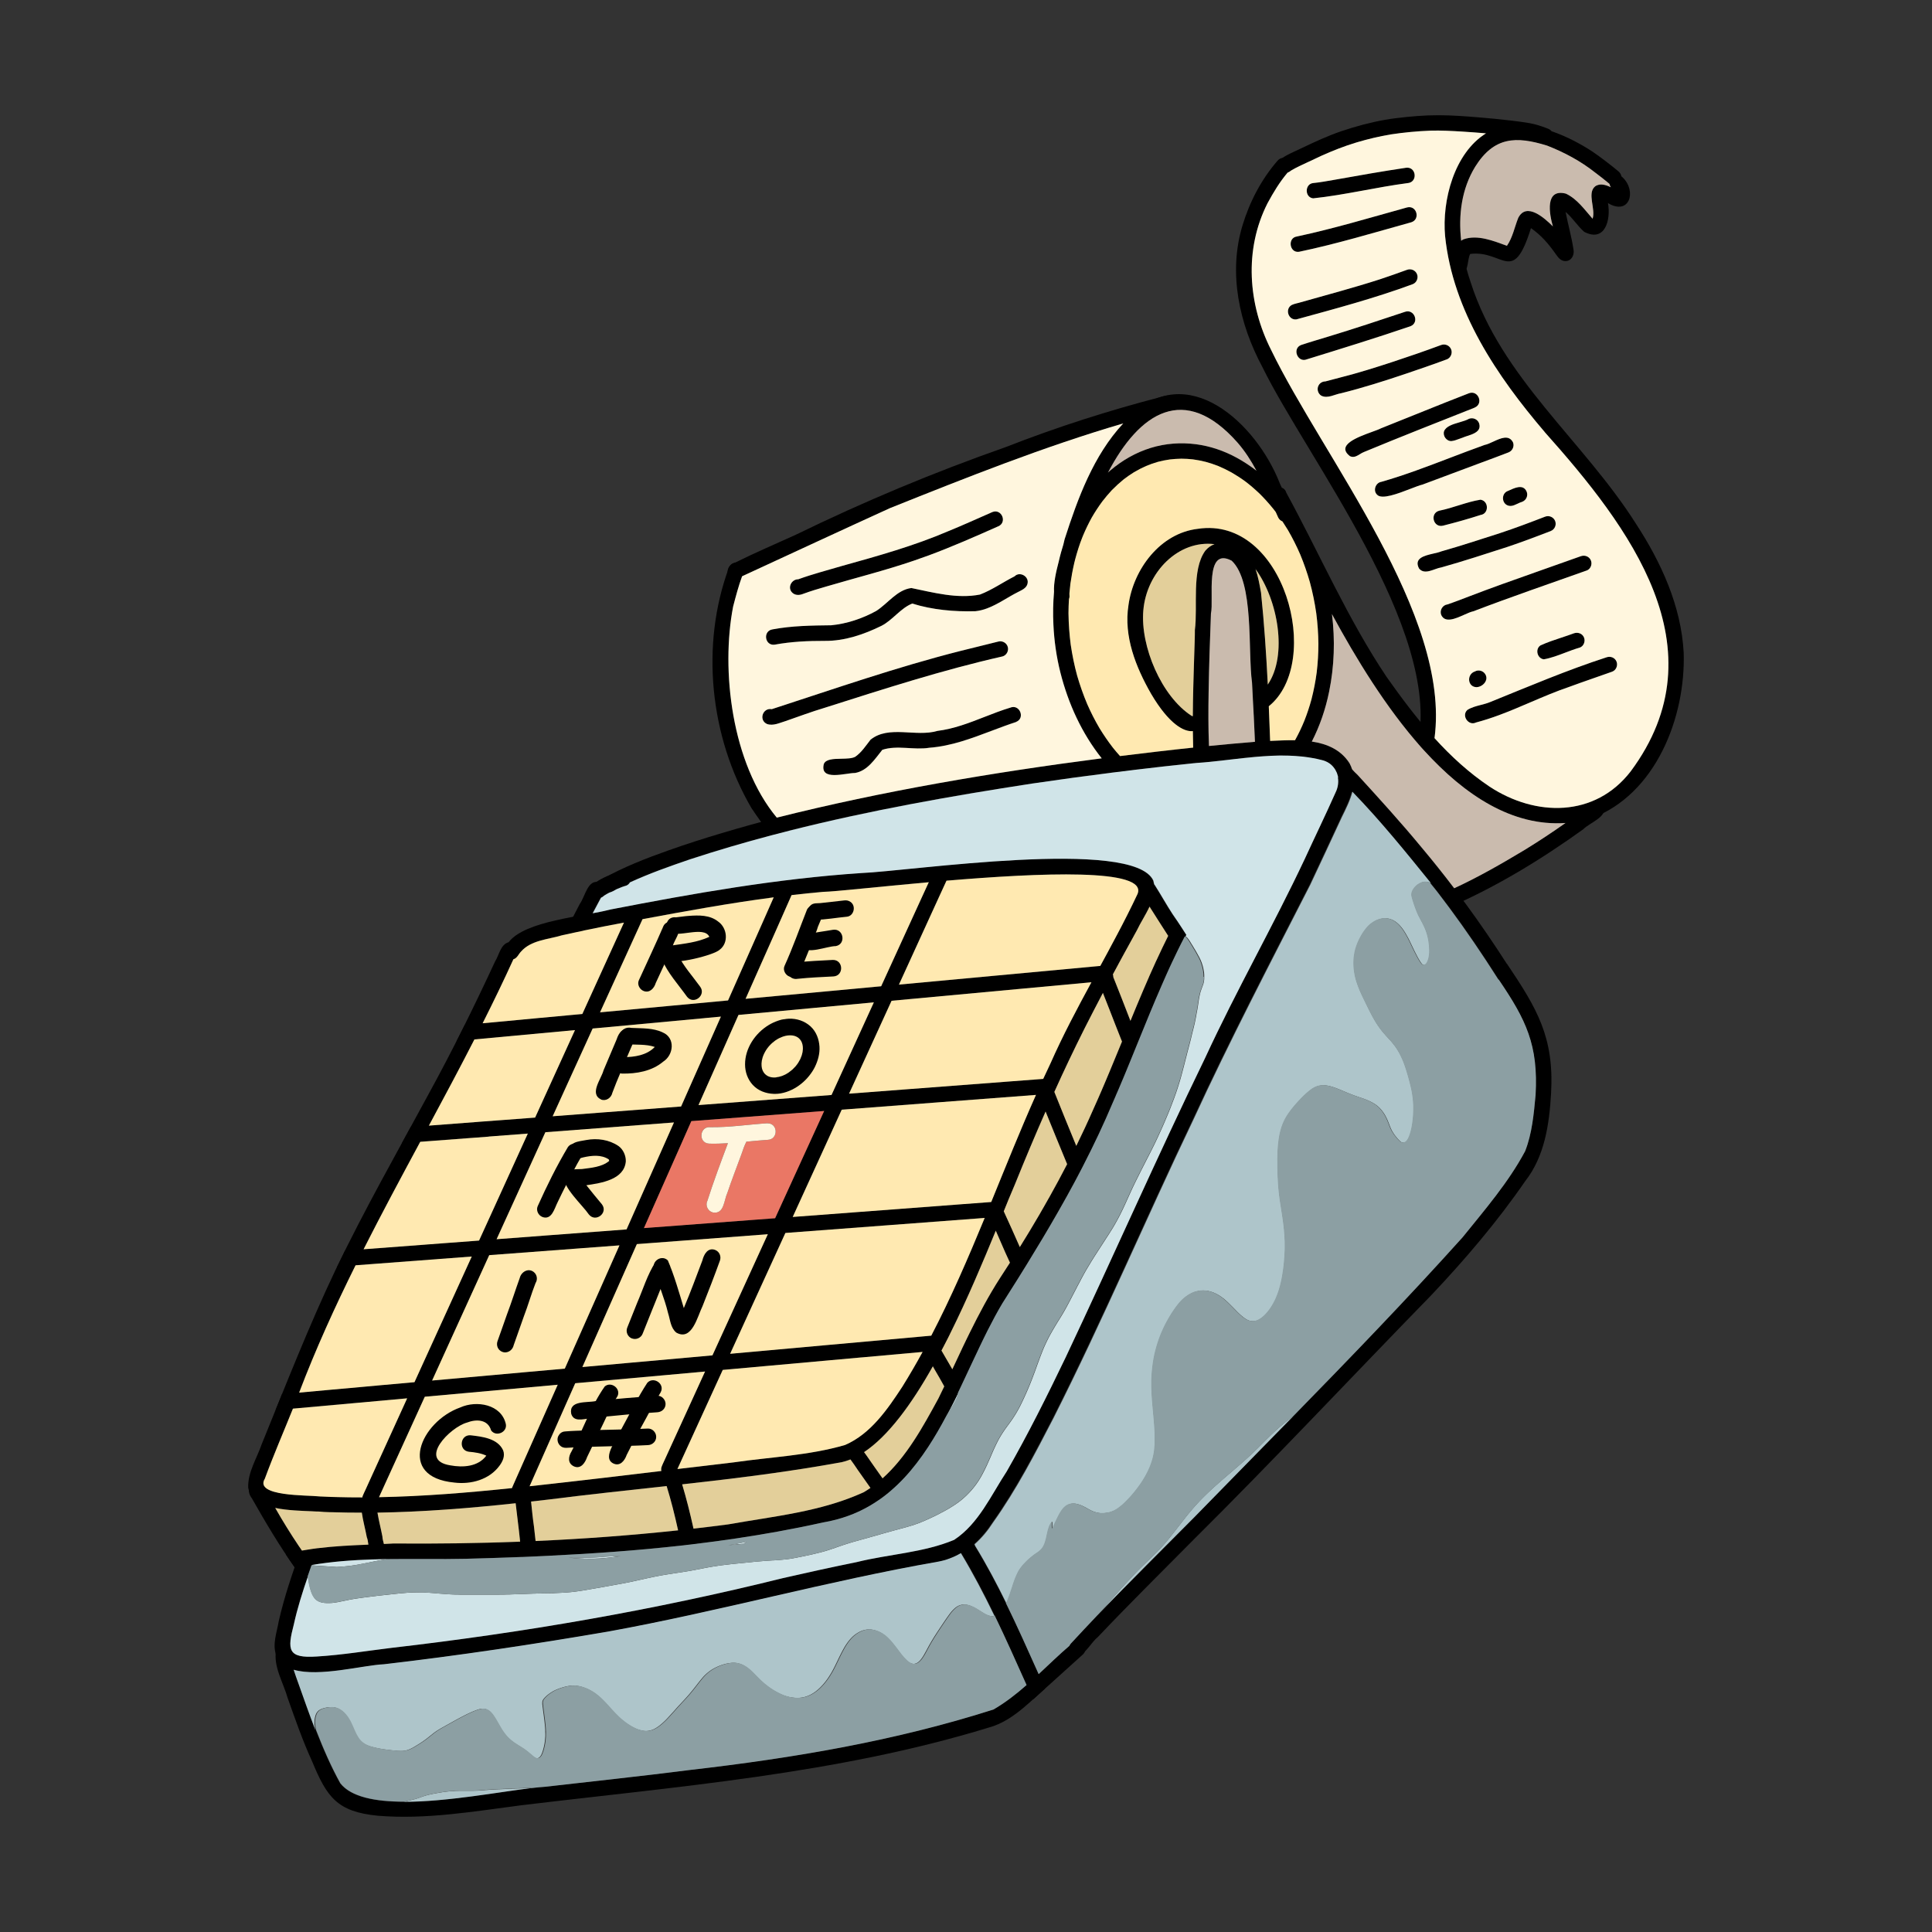 <?xml version="1.0" encoding="UTF-8"?><svg id="a" xmlns="http://www.w3.org/2000/svg" viewBox="0 0 500 500"><rect x="0" y="0" width="500" height="500" fill="#333333" stroke="none"/><path d="M217.94,378.38c-25.09,4.62-50.66,6.47-75.97,9.69-19.31,2.28-38.71,4.02-58.17,3.23-5.37-.57-18.28.48-19.56-6.25-.17-3.97,2.21-7.57,3.46-11.22,6.18-15.15,12.11-30.43,19.15-45.21,7.43-15.49,15.94-30.43,24.1-45.53,6.24-11.38,11.82-22.71,17.19-34.29,1.05-1.66,1.4-4.37,3.49-4.95,4.26-5.59,19.31-6.64,26.3-8.48,21.45-4.15,43-7.96,64.83-9.42,12.66-.5,70.6-9.21,75.64,1.95,1.37,4.56-2.36,8.95-4.21,12.9-3.8,6.91-7.59,13.83-11.21,20.84-7.64,14.71-14.12,29.5-20.31,44.8-7.54,17.47-24.17,64.43-43,71.4-.58.22-1.17.39-1.75.53ZM76.62,362.53c-2.65,6.73-5.58,13.35-8.07,20.14-2.89,4.75,11.62,4.21,14.26,4.61,24.41,1.14,48.68-2.01,72.88-4.76,11.39-1.37,22.79-2.71,34.18-4.06,9.61-1.4,19.48-1.77,28.83-4.5,6.63-2.88,10.96-9.2,14.8-15.06,16.3-26.19,25.14-56.04,38.38-83.74,6.65-15.02,15.56-29.02,22.52-43.82,4.46-10.97-73.04-.66-81.35-.54-17.11,1.5-34.01,4.68-50.88,7.83-5.56,1.03-11.25,2.16-16.74,3.4-3.6,1.09-7.99,1.24-10.6,4.22-.65.67-1,1.72-1.96,1.98-17.62,38.69-41.42,74.32-56.25,114.29Z"/><path d="M80.74,405c-.33.06-.66.11-.99.17-.33.06-.66.12-.98.19-.28.05-.56.11-.84.17-.38.08-.75.16-1.12.24-.1-.27-.18-.55-.24-.85-.07-1.63.29-3.2.82-4.73,1.08,1.61,2.19,3.21,3.35,4.81,0,0,0,0,0,0Z"/><path d="M83.8,391.31c-.78-.08-1.71-.13-2.74-.17.53-1.29,1.05-2.58,1.57-3.88.06,0,.12.01.17.02,1.37.06,2.73.11,4.09.15-.54,1.31-1.08,2.62-1.62,3.93-.49-.02-.98-.03-1.47-.06Z"/><path d="M286.83,246.16c.72-1.34,1.44-2.69,2.15-4.04,1.52.02,3,.07,4.42.14-.72,1.31-1.44,2.61-2.15,3.92-1.41-.03-2.89-.04-4.42-.03Z"/><path d="M303.1,243.43c.97.22,1.87.47,2.69.75-.03.05-.05.11-.08.16-.28.55-.55,1.1-.82,1.66-.03.06-.06.12-.09.17-.56-.92-1.13-1.83-1.71-2.74Z"/><path d="M76.8,405.77c-.13.03-.25.05-.38.08-4.1-5.79-7.73-11.9-11.23-18.08-1.36-1.69-.99-4.21,1.52-4.03.75.13,1.38.72,1.59,1.44.93,1.6,1.89,3.19,2.78,4.82,3.02,5.33,6.14,10.12,9.65,15-1.32.22-2.63.48-3.93.77Z"/><path d="M221.99,380.42c-.73-1.06-1.43-2.17-2.25-3.16-.55-.53-.99-1.2-.82-2.01.2-1.07,1.19-1.83,2.29-1.66,1.46.34,2.11,1.94,2.99,3.01,2.12,3.08,4.3,6.11,6.45,9.17-1.01.86-2.06,1.68-3.16,2.43-1.83-2.6-3.68-5.18-5.5-7.78Z"/><path d="M295.29,231c-.75-1.06-1.84-2.41-.88-3.67,0-.01.02-.03.03-.04h0c.6-.79,1.75-1.05,2.63-.51.81.58,1.14,1.58,1.75,2.35,1.55,2.44,2.99,5.07,4.56,7.44,1.23,1.77,2.42,3.57,3.56,5.39-.39.75-.77,1.49-1.14,2.22-.03.05-.05.11-.08.16-.3.61-.6,1.22-.9,1.83h0c-3.12-5.09-6.5-10.02-9.53-15.17Z"/><path d="M213.08,394c-30.27,6.74-61.41,8.59-92.34,9.4-14.69.32-29.92-.84-44.31,2.46-.84-1.19-1.67-2.39-2.47-3.6,8.99-2.42,18.67-2.27,27.89-2.81,28.92.25,57.9-1.15,86.59-4.93,12-2.15,24.01-3.26,35.11-8.33,9.03-5.35,14.42-15.27,19.31-24.25,5.17-10.53,9.66-21.43,16.04-31.32,9.13-13.9,17.39-28.33,24.04-43.49,7.35-16.24,13.09-33.25,21.5-49.01.86,1.27,1.69,2.55,2.51,3.85-.42.8-.82,1.59-1.22,2.37-6.65,13.35-11.65,27.41-17.63,41.05-7.71,18.3-17.97,35.23-28.59,51.94-11.28,18.95-17.61,46.7-39.73,54.9-2.08.77-4.3,1.37-6.69,1.77Z"/><path d="M93.86,388.37c-.15-.47-.12-.94.03-1.31.2-.53.47-1.04.7-1.55.3-.65.6-1.3.89-1.96,1.19-2.61,2.38-5.22,3.57-7.83,2.84-6.23,5.68-12.47,8.52-18.7,3.33-7.3,6.66-14.61,9.99-21.91,3.25-7.14,6.51-14.29,9.77-21.44,3.28-7.19,6.56-14.39,9.84-21.58,3.36-7.38,6.73-14.76,10.09-22.14,3.3-7.25,6.61-14.5,9.91-21.75,1.99-4.36,3.98-8.71,5.96-13.07.45-.99,1.79-1.31,2.7-.83.46.24.81.66.97,1.16.17.53.09,1.05-.14,1.55-.02.03-.03.06-.04.1-3.2,7.05-6.42,14.08-9.63,21.12-3.32,7.29-6.64,14.59-9.97,21.88-3.35,7.33-6.69,14.67-10.03,22-3.24,7.12-6.48,14.23-9.73,21.35-3.28,7.19-6.56,14.38-9.83,21.56-3.29,7.22-6.58,14.44-9.87,21.66-2.66,5.82-5.31,11.65-7.97,17.48-.69,1.51-1.37,3.02-2.01,4.4-.25.53-.65.88-1.21,1.09-1.02.38-2.19-.29-2.51-1.29Z"/><path d="M133.46,387.52c-.46-.24-.81-.66-.98-1.14-.17-.53-.1-1.05.12-1.55.05-.12.11-.24.16-.36.02-.04.03-.07.05-.11h0c1.97-4.45,3.94-8.9,5.91-13.34,3.18-7.18,6.37-14.36,9.55-21.54,3.22-7.27,6.43-14.53,9.66-21.79,3.29-7.42,6.58-14.85,9.87-22.27,3.27-7.39,6.54-14.77,9.82-22.15,3.33-7.51,6.66-15.02,9.99-22.54,3.37-7.6,6.74-15.2,10.11-22.81,1.25-2.81,2.47-5.64,3.73-8.42,0,0,0-.01.01-.02h0s0,0,0-.01c.19-.41.52-.7.91-.88.46-.23,1-.29,1.54-.09.99.35,1.62,1.55,1.2,2.55v.03s-.02.03-.03.04c-.03.07-.06.13-.08.2,0,0,0,.01,0,.01-3.06,7.03-6.22,14.02-9.33,21.04-3.36,7.58-6.71,15.16-10.08,22.73-3.32,7.47-6.62,14.94-9.94,22.42-3.31,7.48-6.63,14.95-9.94,22.43-3.21,7.24-6.41,14.47-9.62,21.71-3.22,7.26-6.44,14.53-9.66,21.79-2.85,6.43-5.7,12.85-8.55,19.28-.47,1.07-.95,2.14-1.42,3.21-.03.08-.06.16-.11.24-.07.17-.15.34-.22.5-.2.45-.59.77-1.03.94-.54.2-1.16.18-1.66-.08Z"/><path d="M171.2,380.89c-.18-.54-.12-1.1.13-1.57,0,0-.01.01-.02.02h0c-.04.08-.07.16-.1.24.24-.61.54-1.19.81-1.79.52-1.14,1.04-2.28,1.56-3.42,1.44-3.16,2.89-6.32,4.33-9.48,3.32-7.25,6.63-14.49,9.94-21.74,3.28-7.18,6.56-14.35,9.84-21.53,3.36-7.34,6.72-14.69,10.08-22.04,3.41-7.46,6.82-14.92,10.23-22.38,3.37-7.37,6.74-14.74,10.11-22.11,3.4-7.43,6.8-14.87,10.2-22.3.63-1.38,1.26-2.75,1.89-4.12.53-1.16,1.09-2.32,1.6-3.49.43-1,1.76-1.34,2.68-.88.46.23.82.65.99,1.14.18.53.11,1.05-.11,1.55-.7,1.62-1.47,3.21-2.2,4.81-.84,1.84-1.69,3.69-2.53,5.53-1.7,3.73-3.41,7.45-5.11,11.18-3.38,7.4-6.76,14.8-10.15,22.19-3.4,7.42-6.78,14.84-10.18,22.26-3.35,7.32-6.69,14.64-10.04,21.96-3.37,7.37-6.74,14.74-10.11,22.11-3.25,7.11-6.5,14.21-9.75,21.32-3.05,6.66-6.1,13.32-9.14,19.99-.43.94-.86,1.88-1.21,2.63-.24.55-.64.96-1.22,1.17-1.02.38-2.19-.24-2.53-1.25Z"/><path d="M96.17,403.57c-.86-1.55-.66-4.35-1.26-5.81-.5-2.68-1.31-5.32-1.45-8.05-.2-2.81,4.15-2.86,4-.03.26,2.74.99,5.25,1.5,7.92.07,1.66,1.41,4.27.76,5.88-1.18.02-2.36.05-3.54.09Z"/><path d="M135.03,402.94c-.26-2.36-.49-4.72-.77-7.08-.41-3.26-.8-6.52-1.15-9.78-.06-.55,0-1.12.3-1.6.77-1.29,2.85-1.3,3.53.08.52,3.43.73,7.02,1.25,10.5.31,2.57.55,5.14.84,7.71-1.33.06-2.67.11-4,.17Z"/><path d="M176.34,399.99c-.21-1-.43-2-.64-3-1.08-4.95-2.2-9.46-3.71-14.09-1.42-3.08,3.31-4.28,3.88-.99,1.47,4.63,2.57,8.97,3.61,13.65.29,1.32.58,2.64.85,3.96-1.33.16-2.65.32-3.99.47Z"/><path d="M222.9,351.31c-8.43.76-16.87,1.52-25.3,2.28-8.42.76-16.84,1.5-25.26,2.27-8.47.77-16.93,1.52-25.4,2.28-8.55.77-17.1,1.54-25.66,2.31-8.79.79-17.59,1.58-26.38,2.37-7.86.71-15.72,1.42-23.59,2.12.56-1.38,1.12-2.77,1.68-4.15,4-.36,8-.73,12-1.09,8.69-.78,17.38-1.56,26.06-2.35,8.65-.78,17.31-1.56,25.96-2.34,8.5-.76,17-1.53,25.5-2.29,8.49-.76,16.99-1.52,25.48-2.29,8.5-.78,16.99-1.53,25.49-2.29,8.25-.74,16.5-1.49,24.76-2.23,2.54-.23,5.07-.45,7.61-.68-.71,1.41-1.42,2.81-2.15,4.2-6.93.62-13.86,1.25-20.8,1.87Z"/><path d="M249.01,348.96c.67-1.4,1.34-2.8,2.03-4.19,1.55-.14,3.1-.28,4.64-.42-.69,1.37-1.37,2.77-2.05,4.19-1.54.14-3.08.28-4.62.42Z"/><path d="M254.6,315.22c-8.35.63-16.71,1.25-25.06,1.89-8.87.67-17.75,1.34-26.62,2-8.92.67-17.83,1.34-26.75,2.01-8.83.67-17.65,1.33-26.48,1.99-8.97.67-17.94,1.35-26.9,2.02-8.84.66-17.68,1.33-26.52,2-3,.22-6,.45-9,.68.67-1.39,1.35-2.78,2.03-4.16,8.64-.65,17.27-1.3,25.91-1.95,8.89-.67,17.78-1.33,26.66-2.01,8.79-.67,17.59-1.33,26.38-1.99,8.96-.67,17.91-1.35,26.87-2.02,8.88-.66,17.77-1.34,26.65-2.01,8.53-.64,17.06-1.28,25.59-1.93,4.51-.34,9.02-.67,13.53-1.01-.53,1.29-1.1,2.67-1.69,4.12-1.53.12-3.07.23-4.6.35Z"/><path d="M269.11,314.13c.81-1.39,1.61-2.78,2.39-4.18.35-.03.69-.05,1.04-.08,1.22-.09,2.45-.19,3.67-.28-.77,1.4-1.56,2.79-2.35,4.18-1.58.12-3.16.24-4.74.36Z"/><path d="M268.61,283.32c-8.45.64-16.9,1.29-25.35,1.93-8.59.65-17.19,1.3-25.78,1.96-8.63.66-17.27,1.32-25.9,1.97-8.74.66-17.49,1.34-26.23,2-8.8.66-17.61,1.34-26.42,2.01-8.77.66-17.54,1.35-26.31,2-2.87.21-5.73.43-8.6.65.76-1.39,1.52-2.78,2.28-4.17,8.05-.61,16.09-1.23,24.14-1.84,8.87-.67,17.74-1.35,26.61-2.03,8.75-.66,17.5-1.34,26.24-2,8.78-.66,17.56-1.34,26.34-2,8.55-.65,17.09-1.3,25.63-1.95,8.55-.65,17.09-1.29,25.63-1.95,4.56-.35,9.11-.69,13.67-1.04-.64,1.38-1.27,2.76-1.9,4.15-1.35.1-2.7.21-4.06.31Z"/><path d="M285.17,282.07c.59-1.37,1.18-2.75,1.76-4.14.96-.07,1.92-.15,2.89-.22.02,0,.05,0,.07,0,.11,0,.23-.02.34-.03.01,0,.02,0,.03,0,.2-.01.41-.03.61-.05.18-.01.35,0,.52.02-.56,1.36-1.13,2.72-1.71,4.07-1.5.11-3,.23-4.5.34Z"/><path d="M264.39,255.88c-9.1.83-18.19,1.69-27.28,2.53-9.12.85-18.24,1.69-27.35,2.54-9.15.85-18.3,1.69-27.44,2.54-9.23.86-18.47,1.71-27.7,2.57-9.17.85-18.34,1.7-27.51,2.55-2.98.28-5.95.55-8.93.83.71-1.4,1.42-2.8,2.11-4.2,8.91-.83,17.83-1.65,26.74-2.48,9.15-.85,18.29-1.7,27.44-2.54,9.18-.85,18.36-1.71,27.54-2.55,9.19-.85,18.39-1.71,27.58-2.56,9-.84,18-1.67,27-2.5,9.12-.84,18.25-1.69,27.37-2.54,1.82-.17,3.65-.34,5.47-.51-.76,1.4-1.52,2.81-2.28,4.22-7.59.71-15.17,1.42-22.76,2.11Z"/><path d="M297.37,252.82c.61-1.4,1.24-2.79,1.87-4.18,1.53-.14,3.06-.28,4.6-.42-.66,1.39-1.3,2.78-1.93,4.18-1.51.14-3.03.28-4.54.42Z"/><path d="M246.59,362.88c-1.51-2.84-3.03-5.66-4.68-8.42-.88-1.74-2.38-3.33-2.71-5.29-.06-1.73,2.24-2.68,3.42-1.42,2.09,3.6,4.24,7.21,6.24,10.89-.71,1.48-1.42,2.95-2.15,4.41-.04-.06-.09-.12-.12-.18Z"/><path d="M260.15,324.11c-1.29-2.86-2.44-5.79-3.84-8.6-.5-.92-.94-2.12-.19-3.05,1.11-1.47,3.39-.79,3.61.94,2.13,4.53,4.06,9.15,6.19,13.69-.83,1.34-1.66,2.68-2.49,4.01-1.13-2.32-2.21-4.65-3.27-7ZM258.26,315.59c.08-.03.16-.06.24-.08.08-.04.16-.08.23-.11.07-.05.14-.1.21-.14.01-.02.03-.03.04-.04-.25.2-.55.34-.87.41.05-.01.1-.02.15-.03Z"/><path d="M269.03,283.7c-1.7-3.55,3.36-5.17,3.79-1.22,2.52,6.34,5.15,12.65,7.73,18.97-.8,1.55-1.6,3.09-2.43,4.62-3.02-7.46-6.18-14.87-9.1-22.37Z"/><path d="M287,260.94c-.74-1.93-1.51-3.84-2.28-5.75-.52-1.27-1.22-2.96.1-3.99,1.34-1.09,3.35.07,3.3,1.7.67,1.76,1.42,3.49,2.08,5.25,1.46,3.82,2.97,7.61,4.47,11.42-.73,1.79-1.45,3.57-2.18,5.35-1.83-4.67-3.71-9.31-5.5-13.98Z"/><path d="M133.54,268.01c.63-1.4,1.27-2.79,1.91-4.18,1.53-.14,3.05-.28,4.58-.43-.64,1.39-1.28,2.79-1.92,4.18-1.52.14-3.04.28-4.57.42Z"/><path d="M121.99,294.48c.58-1.38,1.17-2.76,1.76-4.14h0c1.5-.12,2.99-.23,4.49-.34-.59,1.38-1.18,2.76-1.76,4.14-1.5.11-2.99.23-4.49.34Z"/><path d="M108.69,326.2c.59-1.38,1.17-2.75,1.76-4.13,1.5-.11,2.99-.22,4.49-.34-.58,1.38-1.16,2.76-1.74,4.13-1.5.11-3.01.23-4.51.34Z"/><path d="M94.9,362.83c-.63.06-1.26.11-1.89.17.58-1.39,1.17-2.78,1.75-4.17,1.51-.14,3.01-.27,4.51-.41-.59,1.39-1.18,2.78-1.77,4.17-.87.08-1.74.16-2.61.24Z"/><path d="M85.28,391.37c-.49-.02-.98-.03-1.47-.06-.16-.02-.33-.03-.5-.05-.53-.04-1.11-.08-1.73-.1.5-1.29,1.01-2.58,1.52-3.86.59.03,1.18.05,1.76.07.25.01.51.02.76.03.43.01.86.03,1.28.04.14,0,.27,0,.41.01-.52,1.31-1.03,2.62-1.54,3.93-.17,0-.33,0-.49-.01Z"/><path d="M242.91,404.18c-28.67,5.01-56.73,12.88-85.35,18.08-19.28,3.31-38.63,6.21-58.06,8.47-7.13.3-24.67,5.71-28.01-2.34-1.07-2.87.18-5.96.65-8.84,1.45-6.34,3.54-12.49,5.77-18.6.08.12.16.24.24.35,1.36-.25,2.73-.46,4.1-.63-2.29,6.43-4.77,13.12-6.22,19.74-1.71,6.55-1.64,8.82,5.99,8.29,6.48-.38,12.9-1.46,19.33-2.24,34.12-3.94,67.99-9.77,101.32-18.06,6.32-1.44,12.64-2.83,18.99-4.12,8.36-2.08,17.27-2.43,25.25-5.76,6.35-4.17,9.56-11.56,13.62-17.73,5.59-9.77,10.41-19.45,15.25-29.51,12.17-25.8,23.68-51.92,36.14-77.59,8.05-17.46,17.61-34.14,25.76-51.45,2.63-5.71,5.39-11.37,7.93-17.11,1.7-3.34.25-7.53-3.57-8.42-10.63-2.74-21.84.06-32.61.75-14.16,1.46-28.29,3.25-42.39,5.32-29.84,4.58-59.77,10.17-88.49,19.59-5.67,1.93-11.39,3.97-16.79,6.54-.68.21-1.32.61-1.98,1.02-1.16.72-2.32,1.44-3.6,1.06-.1.2-.22.38-.37.54.03-.03.06-.06.09-.09.03-.05.07-.09.1-.14-1.72,3.16-3.39,6.35-5.04,9.55-1.69.35-3.36.71-5.02,1.09,1.34-2.67,2.71-5.32,4.09-7.97,1.45-2,2.06-6.54,5.12-5.62.17-.38.45-.71.84-.93,5.34-3,11.06-5.23,16.81-7.27,9.26-3.29,18.73-5.99,28.22-8.54,27.63-6.93,55.79-11.68,84.03-15.34,13.76-1.74,27.55-3.34,41.39-4.42,7.59-.24,18.05-1.69,22.79,5.66,2.53,4.63.03,9.58-2.08,13.84-2.73,5.86-5.44,11.74-8.21,17.58-10.31,20.22-20.79,40.23-30.27,60.84-12.24,25.61-23.34,51.78-36.15,77.12-4.78,9.24-9.58,18.52-15.63,27.02-2.7,4.21-6.39,7.75-11.04,9.47-.95.35-1.94.63-2.96.82Z"/><path d="M153.11,231.78c-2.45-3.19,5.86-5.84,8.04-6.43,2.44-.07,2.82,3.53.43,3.97-.45.13-.9.33-1.1.4-1.46.56-2.89,1.23-4.21,2.07-.25.26-.54.45-.86.57-.79.29-1.71.14-2.29-.58Z"/><path d="M255.9,447.09c-39.38,12.06-80.48,15.22-121.13,20.13-12.24,1.59-24.6,3.72-36.98,2.69-10.5-1.03-13.17-4.75-17-14.03-2.45-5.35-4.38-10.91-6.35-16.46-1.12-3.97-3.75-8.13-2.99-12.32.69-1.57,3.16-1.41,3.67.21.19,2.91,1.26,5.67,2.23,8.41,3.12,8.79,6.15,17.65,10.67,25.82,7.71,9.77,41.1,1.61,53.03.86,12.53-1.43,25.08-2.76,37.59-4.36,26.68-3.07,52.91-7.48,78.47-15.64,7.73-4.47,13.65-11.52,20.47-17.2.81-.73,2.1-.65,2.82.16.73.82.65,2.09-.16,2.82-3.01,2.74-6.03,5.46-9.06,8.18-4.33,3.72-8.39,8.24-13.83,10.26-.48.18-.97.34-1.47.47Z"/><path d="M389.98,249.4c7.78,11.58,12.25,18.98,11.44,33.5-.46,8-1.63,16.32-6.71,22.8-7.25,10.52-15.57,20.27-24.34,29.54-20.53,21.05-40.62,42.53-61.49,63.24-8.27,8.37-16.66,16.62-24.75,25.18-1.54,1.18-3.09,4.18-4.89,4.85-.65.24-1.32.18-2.05-.37-.79-.76-.8-2.03-.06-2.82,2.25-2.41,4.49-4.84,6.77-7.22,8.32-8.56,16.76-17,25.18-25.44,23.34-23.94,47.07-47.58,69.43-72.43,5.75-7.14,11.85-14.17,16.18-22.28,1.8-4.58,2.26-9.68,2.71-14.54.73-12.9-2.44-19.45-9.52-29.85-5.04-7.93-10.36-15.67-16.1-23.07-8.13-10.03-16.27-20.27-25.55-29.24-.3-1.82-1.41-3.44-3.24-4.22.11-.34.31-.64.63-.87,3.07-1.73,5.64,2.59,7.66,4.35,5.62,6.14,11.23,12.3,16.53,18.73,8.04,9.55,15.4,19.66,22.14,30.17Z"/><path d="M248.58,401.6c-1.5-2.7,2.82-4.57,3.67-1.58,7.19,11.75,12.55,24.45,18.22,36.98-1.04.92-2.07,1.87-3.12,2.82-5.84-12.94-11.4-26.06-18.78-38.21Z"/><path d="M324.91,195.87c-.2-6.41-.56-12.82-.89-19.23-1.12-8.18.61-26-5.26-31.53-7.14-3.76-4.54,9.98-5.37,13.68-.26,6.75-.49,13.48-.6,20.23-.11,5.99-.1,12.11.31,18.13-1.22.12-2.44.22-3.64.3-.16.02-.32.03-.48.05-.75-12.53.33-30.98.26-34.47.8-6.13-.91-15.49,2.68-20.49,3.13-3.75,9-2.05,11.49,1.59,1.82,2.71,2.38,6.07,2.95,9.24,1.46,14.02,2,28.14,2.5,42.22-1.31.06-2.63.15-3.94.27Z"/><path d="M324.23,180.66c11.84-6.34,6.29-31.69-3.82-37.68-11.51-6.84-23.52,2.95-24.52,15.02-.8,9.23,4.67,22.24,12.54,27.3,6.06.76-.49,11.37-10.54-5.74-3.95-6.89-7.13-14.87-5.85-22.94,1.27-9.28,8.2-18.6,17.94-19.75,24.16-3.68,34.13,40.84,14.47,48.14-.07-1.45-.15-2.89-.22-4.34ZM306.7,187.18c.04-.37.16-.72.36-1.02-.23.29-.33.65-.36,1.02Z"/><path d="M332.57,195.53s.03-.04.05-.07c.97-1.31,1.85-2.69,2.65-4.11l.02-.03c.86-1.56,1.61-3.17,2.29-4.82.71-1.79,1.31-3.62,1.82-5.48.59-2.29,1.04-4.6,1.34-6.86,0-.03,0-.06.01-.09v-.04c.31-2.48.44-4.98.45-7.45-.03-2.63-.21-5.24-.55-7.85-.39-2.72-.94-5.42-1.66-8.08-.69-2.42-1.52-4.79-2.43-6.99-.02-.05-.04-.09-.06-.14h0c-.94-2.17-1.99-4.27-3.17-6.3-1.14-1.91-2.4-3.73-3.77-5.48-1.16-1.44-2.4-2.81-3.66-4.05-.03-.02-.05-.05-.08-.07l-.02-.02c-1.14-1.07-2.32-2.09-3.54-3.02-1.15-.84-2.34-1.62-3.58-2.32-1.11-.61-2.24-1.16-3.41-1.65-1.05-.42-2.13-.77-3.22-1.07-1.09-.27-2.18-.49-3.29-.64-1-.11-2-.18-3.01-.18-1.01.02-2,.09-3,.2-1.04.15-2.07.35-3.09.62-1.04.3-2.04.65-3.04,1.07-1.08.48-2.11,1.01-3.13,1.61-.92.57-1.81,1.19-2.67,1.85-1.09.88-2.11,1.82-3.09,2.82-.87.93-1.68,1.9-2.46,2.91-.98,1.34-1.88,2.72-2.72,4.16-.82,1.5-1.57,3.03-2.23,4.61-.08.21-.15.42-.25.62-.74,1.87-1.33,3.79-1.85,5.73-.5,2.02-.88,4.06-1.18,6.12-.31,2.55-.48,5.09-.5,7.66.03,2.82.24,5.62.57,8.16.4,2.7.94,5.36,1.66,7.99.73,2.52,1.6,4.99,2.62,7.41.94,2.12,1.99,4.19,3.16,6.19,1.07,1.74,2.21,3.42,3.46,5.03,1.16,1.44,2.38,2.81,3.69,4.12.59.56,1.19,1.11,1.81,1.64-1.73.21-3.46.42-5.18.64-1.09-1.1-2.11-2.27-3.08-3.47-5.24-6.54-8.76-14.24-10.81-22.34-1.02-4.05-1.62-8.23-1.81-12.4-.2-4.22,0-8.45.67-12.62.33-2.04.75-4.07,1.3-6.07.29-1.05.61-2.08.96-3.11.16-.47.33-.94.5-1.4.08-.22.17-.43.25-.65.11-.28.21-.59.35-.86.02-.06.05-.13.08-.19.8-1.9,1.73-3.72,2.75-5.51,1.04-1.81,2.27-3.52,3.59-5.13,1.3-1.6,2.77-3.08,4.33-4.42,3.04-2.58,6.57-4.6,10.38-5.78,3.81-1.18,7.82-1.46,11.76-.95,3.67.48,7.28,1.72,10.53,3.5,6.67,3.65,12.13,9.27,16.08,15.74,4.12,6.73,6.8,14.2,8.13,21.97,1.29,7.53,1.21,15.35-.33,22.84-1.02,4.98-2.74,9.82-5.2,14.24,0,.01-.01.03-.02.04l-.02.03c-.47.84-.96,1.67-1.49,2.48-1.55-.18-3.11-.27-4.67-.29Z"/><path d="M330.76,133.87c-3-6.62-5.64-13.71-10.45-19.27-13.9-15.78-25.7-7.69-33.83,8.19-4.03,7.82-6.99,16.2-8.91,24.79-.38,2.12-.9,4.29-.8,6.45.27,1.83-2.16,2.99-3.41,1.64-1.93-3.78,1.3-11.91,2.16-16.1,3.61-11.24,7.96-23.03,16.58-31.42,15.06-15.56,33.13,1.54,39.1,16.92,1.11,2.42,2.19,4.85,3.25,7.28.44,1-.1,2.2-1.09,2.61-.02,0-.04.02-.07.03-1,.37-2.12-.14-2.54-1.11Z"/><path d="M411.1,212.02c-35.89,9.18-62.47-44.71-75.55-70.88-2.05-4.32-4.89-8.31-6.56-12.78-.4-2.39,3.28-3.21,3.91-.84,8.66,15.9,15.9,32.7,26.02,47.77,7.61,10.74,15.67,20.98,26.6,28.3,11.91,7.83,27.26,8.03,36.5-3.94,23.69-31.89-.4-63.33-22.26-87.84-12.33-14.45-23.75-31.29-25.75-50.65-1.06-11.64,4.27-27.83,17.68-28.95,7.34.07,14.3,3.05,20.38,6.98,2.32,1.61,4.58,3.33,6.75,5.13.42.35.72.78.79,1.34.3,1.68-1.83,2.96-3.16,1.88-1.17-.98-2.37-1.92-3.6-2.83-3.74-2.97-8.01-5.26-12.46-6.99-8.08-2.51-13.74-2.3-18.6,5.44-5.51,8.99-4.47,20.29-1.18,29.9,7.9,24.76,29.24,41.09,42.75,62.45,6.55,10.02,11.73,21.32,12.38,33.42.52,16.73-7.24,36.68-23.91,42.86-.24.09-.49.18-.73.26Z"/><path d="M199.64,216.15c-1.92-2.25-3.61-4.72-5.17-7.03-10.76-18.43-13.26-42.25-5.79-62.32,1.05-2.34,4.72-.7,3.63,1.66-1.07,2.77-1.83,5.65-2.58,8.52-3.45,17.79.09,44.67,14.47,57.98-1.53.39-3.05.78-4.57,1.18Z"/><path d="M189.8,149.76c-2.4-.88-1.69-3.58.56-4.21,5.12-2.55,10.39-4.79,15.6-7.16,17.64-8.61,35.73-16.15,54.25-22.66,13.24-5.18,26.75-9.51,40.5-13.06.82-.21,1.64-.48,2.48-.19,1.63.61,1.7,3.08.06,3.73-24.97,6.15-49.01,15.76-72.86,25.29-12.71,5.79-25.39,11.69-38.08,17.54-.43.2-.86.47-1.31.64-.38.14-.77.2-1.2.09Z"/><path d="M366.97,192.44c5.99-29.64-28.75-73.97-40.25-97.42-5.98-11.14-8.91-24.31-5.17-36.65,1.85-6.13,4.87-11.94,9.08-16.78.36-.41.81-.68,1.36-.73,1.68-.22,2.89,1.95,1.75,3.24-2.29,2.56-4.08,5.52-5.71,8.53-6.09,12.03-5.03,26.14.94,37.94,13.68,28.31,48.02,70.33,41.95,102.57-.24.9-.48,1.85-.75,2.82-1.09-1.13-2.15-2.31-3.2-3.51Z"/><path d="M399.11,37l.07.03s-.07-.03-.11-.04c-.96-.38-1.93-.72-2.93-.98-1.22-.29-2.47-.45-3.71-.62-1.55-.21-3.1-.39-4.38-.53-3.14-.33-6.29-.59-9.44-.78-2.87-.18-5.74-.33-8.36-.25-3.44.12-6.89.45-10.29.97-3.02.5-6,1.23-8.68,2.02-.16.05-.33.1-.49.15-2.98.91-5.86,2.06-8.71,3.32-1.29.59-2.56,1.19-3.84,1.8-1.32.62-2.65,1.21-3.91,1.95l-.27.17c-.37.3-.75.53-1.24.58-.81.08-1.51-.34-1.93-1-.35-.63-.36-1.43.05-2.07.16-.25.37-.45.61-.6,1.05-.81,2.29-1.37,3.49-1.93,1.49-.7,2.97-1.41,4.46-2.1,1.66-.77,3.34-1.5,5.04-2.18,1.81-.72,3.66-1.33,5.42-1.86,3.68-1.1,7.45-1.99,11.27-2.46,3.65-.45,7.33-.78,11-.77,3.49,0,6.98.27,10.45.55,2.85.23,5.7.51,8.54.85,1.56.19,3.13.38,4.68.66,1.48.27,2.9.72,4.3,1.26l.18.07c.13.05.25.1.38.15,1.01.4,1.39,1.72.95,2.66-.22.47-.63.84-1.11,1.02-.5.19-1,.14-1.49-.04Z"/><path d="M405.14,67.58c-1.14,0-1.84-.86-2.43-1.71-1.92-2.74-3.82-4.97-6.5-6.83-4.68,15.01-7.12,5.59-15.73,6.68-.79,1.54-.32,4.15-1.97,5.01-2.93.91-3.28-1.94-2.43-4.07.45-1.77.85-3.84,2.66-4.71,3.64-1.31,7.79.4,11.25,1.67h0c1.49-2.14,1.97-4.82,2.93-7.22,2.14-4.2,6.85.09,8.97,2.2-.94-3.2-2.13-9.88,3.35-8.49,2.91,1.35,4.85,4.15,6.92,6.5.87-2.5-1.51-6.6.66-8.38,1.26-.89,2.78-.39,4.07.23-1.36-1.95,1.36-4.23,3.05-2.55,3.74,3.6,1.73,9.98-3.8,6.65.78,4.27-.71,10.26-6.15,7.44-1.77-1.55-3-3.64-4.82-5.15h0c.63,3.24,1.55,6.43,2.04,9.69.26,1.16-.27,2.5-1.35,2.91-.22.08-.45.12-.71.12Z"/><path d="M378.48,70.75s.02,0,.03-.01c-.03.02-.06.03-.09.04.02-.01.04-.02.06-.03Z"/><path d="M256.56,189.13c-5.21,1.97-10.41,3.93-16.04,4.36-4,.66-8.34-.74-12.19.54-1.9,2.37-3.82,5.45-7.06,6-2.43-.02-9.18,2.21-8.07-2.31.5-1.29,2.52-1.34,4.5-1.38,1.42-.03,2.82-.05,3.64-.51,1.66-1.14,2.74-2.86,3.95-4.41,4.7-3.83,11.76-.62,17.29-2.28,4.25-.52,8.22-2.06,12.19-3.61,2.21-.86,4.42-1.72,6.69-2.41,2.4-.98,3.94,2.71,1.52,3.69-2.16.7-4.29,1.5-6.42,2.31Z"/><path d="M259.4,169.9c-15.63,3.53-30.85,8.47-46.11,13.32-3.29.98-6.9,2.33-9.99,3.4-1.53.45-3.2,1.32-4.81.76-2.21-.99-1.14-4.26,1.23-3.84,16.25-5.28,32.35-10.9,48.92-15.09,3.23-.83,6.49-1.57,9.72-2.41,1.06-.27,2.16.36,2.45,1.41.27.98-.29,2.04-1.23,2.39-.06.02-.12.04-.19.06Z"/><path d="M252.43,158.17c-5.45.16-11.14-.35-16.35-1.98-3,1.18-5.05,4.27-7.96,5.76-4.53,2.23-9.5,3.94-14.61,3.9-4.45,0-8.71.19-13.05.98-2.56.33-3.11-3.57-.52-3.96,5.01-.94,10.1-1,15.17-1.05,4.06-.4,8.06-1.74,11.62-3.7,3.03-1.91,5.37-5.47,9.12-5.95,5.75,1.18,11.87,2.85,17.76,1.69,3.16-1.21,5.95-3.2,8.96-4.72,1.36-1.4,3.9.1,3.31,2-.32,1.12-1.56,1.6-2.5,2.1-2.65,1.33-5.16,3.17-7.95,4.2-.97.36-1.96.62-3.01.73Z"/><path d="M236.52,145.11c-7.46,2.55-15.11,4.46-22.67,6.69-2,.57-4,1.17-5.95,1.89-.94.4-2.11.47-2.88-.32-1.32-1.28-.17-3.46,1.56-3.44,3.67-1.34,7.46-2.31,11.2-3.42,9.37-2.61,18.77-5.22,27.72-9.07,3.81-1.56,7.56-3.26,11.32-4.91,2.4-.97,3.93,2.66,1.52,3.7-5.93,2.64-11.89,5.27-17.98,7.52-1.27.47-2.55.93-3.84,1.37Z"/><path d="M381.99,186.98c-1.95.98-3.86-1.81-2.22-3.26,1.04-.66,2.25-.97,3.46-1.28.81-.21,1.62-.42,2.37-.73,9.99-4.04,19.9-8.27,30.16-11.6,1.02-.37,2.18.08,2.59,1.12.39.98-.09,2.23-1.12,2.59-3.7,1.32-7.43,2.57-11.12,3.94-3.42,1.16-6.74,2.58-10.06,4-2.68,1.14-5.35,2.29-8.07,3.3-1.97.73-3.96,1.39-6,1.93Z"/><path d="M408.83,167.6c-1.24.36-2.47.82-3.7,1.29-1.85.7-3.7,1.41-5.59,1.74-1.71-.21-2.31-2.63-.88-3.59,1.75-.81,3.6-1.42,5.44-2.03,1.09-.36,2.18-.72,3.25-1.12,1.03-.36,2.18.07,2.6,1.12.38.97-.08,2.21-1.08,2.58-.01,0-.02,0-.03.01Z"/><path d="M382.12,177.85c-2.39-.06-2.58-3.36-.42-4.07.95-.53,2.19-.17,2.72.77.74,1.3-.25,2.67-1.5,3.14-.26.1-.53.15-.79.16Z"/><path d="M410.62,147.66c-9.78,3.48-19.61,6.84-29.3,10.55-.65.13-1.51.52-2.43.93-2.26,1.01-4.91,2.16-5.89.03-.47-1.19.33-2.58,1.61-2.74,1.87-.63,3.7-1.35,5.54-2.05,5.73-2.2,11.51-4.26,17.3-6.29,3.9-1.38,7.8-2.77,11.69-4.15,1.03-.36,2.18.08,2.6,1.12.39.97-.09,2.21-1.1,2.59,0,0-.02,0-.02,0Z"/><path d="M390.1,141.54c-5.67,1.82-11.34,3.69-17.08,5.3-1.84.26-4.3,2.1-5.79.28-1.39-2.63,1.33-3.31,3.68-3.85.79-.18,1.54-.35,2.07-.57,5.08-1.44,10.11-3.11,15.14-4.71,3.96-1.3,7.86-2.78,11.75-4.28,1.02-.39,2.19.1,2.59,1.12.4,1-.1,2.2-1.12,2.59-1.76.68-3.53,1.35-5.31,2.01-1.97.73-3.95,1.44-5.95,2.11Z"/><path d="M390.64,130.92c-2.05-.29-2.27-3.25-.33-3.89,1.53-.66,3.88-1.94,4.8.22.41,1.01-.11,2.19-1.12,2.6-.42.11-.83.31-1.23.5-.29.14-.57.28-.86.38-.4.15-.82.24-1.25.19Z"/><path d="M383.17,133.27c-3.2,1.04-6.45,1.94-9.72,2.77-2.53.62-3.51-3.19-.99-3.87,3.6-.73,7.09-2.27,10.67-2.85,2.04.29,2.22,3.19.47,3.84-.14.05-.28.09-.44.11ZM380.97,131.89c-.05-.16-.08-.32-.09-.5,0,.17.02.35.09.5Z"/><path d="M368.14,125.41c-.72.16-1.86.61-3.17,1.11-3.2,1.24-7.37,2.83-8.58,1.52-1.15-1.07-.38-3.13,1.09-3.34,6.05-1.73,11.93-3.98,17.82-6.23,2.96-1.13,5.92-2.26,8.9-3.32.66-.12,1.45-.49,2.27-.87,1.93-.89,4.03-1.84,5.08.19.4,1.01-.11,2.2-1.12,2.59-2.5.97-5.02,1.9-7.54,2.83-2.47.91-4.93,1.83-7.39,2.76-2.2.83-4.41,1.65-6.61,2.47-.26.1-.51.19-.77.29Z"/><path d="M349.41,118.07c-3.77-2.86,1.94-4.95,5.65-6.3,1-.36,1.85-.67,2.34-.93,7.59-3,15.14-6.12,22.75-9.06,2.42-.93,3.9,2.72,1.48,3.71-9.54,3.79-19.11,7.52-28.59,11.46-.74.27-1.42.87-2.15,1.14-.46.17-.94.21-1.47-.03Z"/><path d="M379.75,112.83c-.45.15-.88.29-1.24.45-.3.09-.58.2-.87.31-.66.25-1.32.49-2.02.56-1.27.05-2.29-1.37-1.89-2.56.51-1.28,2.27-1.8,3.95-2.29.93-.27,1.84-.54,2.5-.91,1.01-.39,2.19.1,2.59,1.12.58,1.73-.7,2.49-2.13,3.02-.29.11-.59.21-.88.3Z"/><path d="M374.28,93.06c-3.45,1.28-6.92,2.47-10.41,3.65-5.53,1.87-11.1,3.63-16.76,5.05-1.69.26-3.5,1.46-5.16.65-.93-.56-1.23-1.83-.66-2.75.37-.61,1.04-.95,1.71-.95,1.4-.35,2.78-.75,4.18-1.1,4.46-1.13,8.86-2.53,13.22-3.96,4.21-1.38,8.4-2.83,12.55-4.37,1.02-.38,2.18.09,2.6,1.12.4,1.01-.12,2.23-1.14,2.61-.04.02-.09.03-.13.04Z"/><path d="M338.22,92.99c-2.38.99-3.9-2.81-1.48-3.71,2.37-.79,4.77-1.48,7.15-2.21,6.6-2.01,13.12-4.17,19.66-6.35,2.43-.91,3.9,2.74,1.48,3.71-8.89,3.03-17.84,5.79-26.81,8.56Z"/><path d="M365.61,73.55c-9.83,3.63-19.98,6.33-30.08,9.09-2.11.3-3.08-2.71-1.21-3.73.75-.36,1.62-.46,2.41-.72,6.8-1.93,13.64-3.74,20.37-5.91,2.36-.78,4.7-1.6,7.03-2.45,1.02-.37,2.18.08,2.59,1.12.4.99-.09,2.22-1.11,2.59,0,0,0,0,0,0Z"/><path d="M365.15,57.55c-9.61,2.66-19.18,5.57-28.95,7.61-2.49.37-3.06-3.59-.58-3.95,9.62-2.06,19.06-4.91,28.54-7.53,2.45-.61,3.45,2.97,1.2,3.8-.07.02-.14.05-.21.07Z"/><path d="M364.4,47.38c-8.22,1.07-16.34,3.09-24.56,3.95-2.24-.24-2.19-3.78.06-3.96,1.87-.18,3.73-.55,5.58-.86,6.14-1.1,12.28-2.18,18.44-3.1,2.41-.27,2.98,3.1.97,3.85-.15.06-.31.1-.49.12Z"/><path d="M372.6,231.52c7.69-3.19,15-7.38,22.11-11.64,5.25-3.22,10.34-6.69,15.25-10.41,1.38-1.02,3.37-3.01,4.86-1.06,1.74,2.82-3.5,4.51-5.06,6.19-10.83,7.78-22.44,14.88-34.7,20.19-.81-1.09-1.63-2.18-2.45-3.25Z"/><path d="M320.32,114.6c1.91,2.2,3.47,4.65,4.85,7.21-1.61-1.24-3.3-2.36-5.09-3.34-3.25-1.78-6.86-3.02-10.53-3.5-3.94-.51-7.96-.23-11.76.95-3.81,1.18-7.34,3.19-10.38,5.78-.22.18-.43.37-.64.56,8.12-15.52,19.81-23.26,33.55-7.66Z" fill="#cabbae"/><path d="M405.16,212.98c-3.4,2.41-6.89,4.71-10.45,6.9-5.94,3.57-12.03,7.08-18.36,10-2.75-3.62-5.58-7.17-8.51-10.65-5.3-6.42-10.91-12.58-16.53-18.73-.44-.38-.9-.87-1.38-1.4-.17-.53-.39-1.06-.68-1.59-2.26-3.51-5.82-5.01-9.75-5.6,2.08-4.05,3.56-8.41,4.47-12.88,1.35-6.58,1.58-13.41.74-20.09,6.24,11.51,13.98,24.21,23.05,34.41.26.3.53.59.8.88,10.53,11.58,22.82,19.7,36.6,18.76Z" fill="#cabbae"/><path d="M416.44,47.52s.06.05.1.07c.04.29.15.58.35.87-1.29-.61-2.81-1.12-4.07-.23-2.17,1.78.21,5.88-.66,8.38-2.07-2.35-4.01-5.15-6.92-6.5-5.48-1.39-4.28,5.29-3.35,8.48-2.12-2.12-6.83-6.4-8.97-2.2-.96,2.4-1.44,5.08-2.93,7.22h0c-3.46-1.26-7.61-2.97-11.25-1.67-.22.1-.41.23-.59.36-.74-6.64.09-13.39,3.64-19.18,4.86-7.74,10.52-7.95,18.6-5.44,4.45,1.73,8.71,4.02,12.46,6.99,1.22.92,2.43,1.86,3.6,2.84Z" fill="#cabbae"/><path d="M338.99,150.65c.72,2.66,1.27,5.35,1.66,8.08.34,2.61.52,5.22.55,7.85,0,2.47-.14,4.96-.44,7.45v.04s0,.06-.02.09c-.3,2.26-.75,4.57-1.34,6.86-.51,1.86-1.11,3.69-1.82,5.48-.67,1.65-1.43,3.26-2.29,4.82l-.02.03c-.04.08-.09.15-.13.23-2.18-.04-4.37.08-6.43.17-.11-2.99-.23-5.98-.35-8.97,14.19-11.45,3.99-49.33-18.37-45.92-9.75,1.14-16.67,10.47-17.94,19.75-1.28,8.06,1.9,16.05,5.85,22.94,4.66,7.93,8.57,9.9,10.81,9.66.01,1.45.04,2.88.08,4.27-6.32.66-12.62,1.41-18.93,2.19-.64-.71-1.26-1.44-1.86-2.19-1.25-1.62-2.39-3.29-3.46-5.04-1.18-2-2.22-4.06-3.16-6.19-1.02-2.42-1.89-4.89-2.62-7.41-.72-2.63-1.26-5.29-1.66-7.99-.33-2.53-.54-5.33-.58-8.16,0-1.24.05-2.47.13-3.7.12-.29.17-.62.12-.97,0-.15-.01-.3-.01-.45.07-.85.16-1.69.26-2.54.26-1.8.59-3.59,1-5.36.01-.05.02-.11.04-.16.07-.29.14-.58.22-.87.5-1.85,1.07-3.68,1.78-5.46.1-.2.17-.41.25-.62.66-1.58,1.41-3.11,2.23-4.61.83-1.44,1.74-2.82,2.72-4.16.78-1.01,1.6-1.97,2.46-2.91.98-1,2.01-1.94,3.09-2.82.86-.66,1.75-1.28,2.67-1.85,1.01-.6,2.05-1.13,3.13-1.61.99-.41,2-.77,3.04-1.07,1.02-.27,2.05-.47,3.09-.62,1-.12,2-.18,3-.2,1.01,0,2.01.07,3.01.18,1.11.15,2.21.37,3.29.64,1.09.3,2.17.65,3.22,1.07,1.17.49,2.3,1.04,3.41,1.65,1.24.71,2.43,1.48,3.58,2.32,1.22.92,2.41,1.94,3.54,3.01l.02.02s.05.05.08.07c1.26,1.24,2.5,2.61,3.66,4.05.21.26.41.53.61.79.2.45.4.9.6,1.34.23.51.64.9,1.13,1.09.49.74.97,1.49,1.43,2.25,1.18,2.03,2.23,4.13,3.17,6.29h0c.02.06.04.1.06.15.91,2.2,1.74,4.57,2.43,6.99Z" fill="#ffe9b1"/><path d="M314.31,140.83c-.89.33-1.71.89-2.4,1.72-3.6,5-1.88,14.36-2.68,20.49.05,2.45-.47,12.3-.53,22.29-.09-.02-.18-.03-.27-.04-7.87-5.05-13.34-18.07-12.54-27.3.82-9.93,9.1-18.31,18.42-17.16Z" fill="#e3cf9a"/><path d="M326.35,153.38c-.37-2.02-.73-4.12-1.41-6.08,5.81,7.93,8.34,22.3,3.16,29.86-.4-7.94-.93-15.87-1.75-23.77Z" fill="#e3cf9a"/><path d="M318.76,145.11c5.87,5.53,4.14,23.35,5.26,31.53.07,1.34.14,2.68.21,4.02.06,1.06.11,2.13.17,3.19.02.38.04.77.06,1.15.12,2.33.23,4.65.32,6.98-3.97.32-7.93.69-11.9,1.08-.19-4.69-.17-9.4-.09-14.04.11-6.75.34-13.48.6-20.23.83-3.71-1.77-17.44,5.37-13.68Z" fill="#cabbae"/><path d="M334.47,366.68l.18-.13c-8.52,8.71-17.06,17.38-25.56,26.1-8.28,8.31-16.58,16.6-24.76,25.01l.28-.31.34-.38.34-.38.34-.38.35-.39.35-.39.35-.39.34-.38.33-.38.33-.38.33-.38.33-.38.32-.36.31-.36.31-.35.31-.35.31-.35.32-.36.33-.36.32-.35.33-.36.33-.36.35-.37.35-.38.36-.38.36-.39.37-.4.38-.4.39-.41.41-.42.42-.42.42-.42.44-.43.46-.44.47-.45.49-.47.49-.47.48-.47.49-.47.49-.49.49-.5.49-.51.48-.51.46-.51.45-.52.45-.53.45-.54.46-.57.46-.57.46-.58.47-.6.48-.62.5-.64.52-.67.53-.68.53-.68.55-.69.57-.69.59-.7.62-.71.63-.7.62-.67.63-.65.63-.63.63-.62.63-.6.61-.57.58-.53.57-.51.56-.5.56-.49.56-.49.55-.48.55-.47.55-.47.55-.47.56-.48.57-.5.58-.5.58-.5.58-.51.6-.53.61-.55.62-.57.62-.57.6-.57.59-.57.58-.57.57-.57.58-.58.57-.57.56-.56.56-.55.57-.55.58-.55.59-.55.59-.53.58-.5.59-.5.6-.49.61-.49.62-.49.62-.48Z" fill="#aec5ca"/><path d="M370.18,228.48h-.02s-.08-.04-.08-.04l-.08-.03-.08-.03-.08-.02-.08-.02-.08-.02-.08-.02-.09-.02h-.08s-.08-.03-.08-.03h-.09s-.09-.02-.09-.02h-.09s-.09-.01-.09-.01h-.18s-.09,0-.09,0h-.08s-.09.02-.09.02h-.08s-.08.03-.08.03l-.08.02-.08.02-.08.02-.08.03-.07.03-.08.03-.07.03-.07.03-.07.03-.07.03-.07.04-.07.04-.07.04-.07.04-.07.04-.07.04-.07.04-.07.05-.07.05-.07.05-.07.05-.07.06-.08.06-.07.06-.07.06-.07.07-.07.07-.07.08-.07.08-.08.08-.07.09-.08.09-.07.1-.07.1-.07.1-.07.11-.07.11-.06.12-.06.12-.05.12-.05.13-.04.13-.03.13-.03.13-.02.13v.13s-.01.12-.01.12v.12s.02.12.02.12l.02.12.03.12.03.12.03.13.04.13.04.14.04.15.04.16.05.16.06.18.06.18.06.19.06.2.07.21.08.23.08.23.08.24.09.24.09.24.09.25.1.25.1.25.1.25.11.24.11.24.11.24.11.23.12.23.12.22.11.22.11.22.12.22.12.22.12.22.12.23.11.22.11.22.11.23.11.23.11.24.1.24.1.24.1.25.09.25.09.26.09.27.08.27.08.28.07.29.07.29.06.3.06.3.05.3.04.3.04.3.03.3.03.29.02.28.02.28v.27s.02.26.02.26v.25s0,.25,0,.25v.25s-.03.24-.03.24l-.02.23-.03.23-.03.22-.04.21-.05.21-.05.2-.06.19-.06.18-.07.18-.08.17-.08.17-.09.15-.1.13-.1.12-.11.1-.11.08-.11.06-.11.04h-.11s-.11,0-.11,0l-.1-.03-.1-.05-.09-.06-.09-.08-.09-.09-.08-.1-.08-.11-.09-.12-.09-.13-.09-.14-.1-.16-.1-.17-.11-.18-.11-.19-.12-.21-.13-.23-.13-.25-.14-.27-.15-.29-.16-.31-.17-.34-.18-.36-.19-.39-.19-.41-.21-.43-.21-.45-.23-.47-.23-.48-.24-.46-.25-.46-.26-.46-.26-.45-.28-.44-.28-.42-.3-.4-.31-.38-.32-.36-.34-.33-.36-.31-.37-.28-.38-.24-.39-.2-.4-.16-.41-.12-.42-.08-.42-.04h-.41l-.41.04-.4.07-.4.1-.39.13-.36.15-.34.17-.32.18-.3.19-.29.2-.28.21-.26.22-.25.23-.24.25-.23.26-.23.27-.23.3-.23.31-.23.33-.23.36-.23.38-.23.41-.24.44-.23.47-.22.48-.21.51-.19.53-.18.55-.16.58-.13.58-.1.57-.08.58-.05.58-.03.59v.59s.01.58.01.58l.04.57.06.55.08.54.09.53.11.53.12.51.14.49.15.48.16.47.17.47.18.47.18.46.19.44.19.44.2.44.21.45.22.45.22.45.22.46.23.47.24.49.25.51.26.53.27.54.28.55.3.57.32.58.34.59.36.6.38.59.39.57.4.55.41.52.41.49.41.47.4.44.38.42.38.41.37.42.36.43.36.45.35.46.33.48.32.51.31.53.3.57.29.6.28.61.26.62.24.64.23.65.22.67.21.68.2.67.19.65.17.63.16.61.15.59.14.57.12.54.11.51.09.49.08.48.07.46.06.47.05.46.04.45.03.46.02.48v.5s.02.52.02.52v.53s-.03.55-.03.55l-.03.57-.05.6-.06.62-.08.65-.1.65-.11.63-.14.63-.15.6-.18.57-.19.53-.21.46-.22.38-.23.3-.24.22-.24.14-.23.08-.21.02-.2-.03-.18-.06-.16-.08-.14-.09-.13-.11-.12-.11-.12-.12-.13-.13-.13-.14-.14-.15-.14-.16-.15-.18-.15-.19-.16-.2-.17-.22-.16-.23-.16-.24-.16-.25-.15-.25-.14-.26-.13-.26-.12-.26-.11-.26-.11-.26-.1-.27-.1-.27-.11-.28-.11-.28-.12-.29-.12-.29-.13-.28-.14-.29-.15-.29-.16-.3-.18-.3-.19-.3-.21-.3-.23-.3-.25-.3-.26-.3-.29-.29-.3-.27-.31-.25-.32-.23-.33-.21-.35-.2-.36-.2-.37-.19-.38-.17-.38-.16-.39-.16-.4-.15-.4-.14-.4-.14-.39-.13-.4-.14-.41-.14-.42-.15-.43-.16-.44-.17-.45-.17-.46-.19-.47-.19-.48-.21-.5-.21-.5-.21-.5-.2-.51-.2-.52-.19-.54-.17-.56-.16-.56-.12-.55-.08-.55-.03-.54.03-.52.08-.51.14-.48.19-.45.23-.43.27-.41.3-.41.32-.42.35-.42.38-.43.4-.43.43-.44.45-.44.47-.45.49-.44.5-.42.49-.4.49-.38.49-.37.5-.35.5-.32.5-.3.51-.28.53-.26.56-.25.6-.23.65-.21.69-.19.74-.17.8-.14.87-.12.93-.1,1.01-.07,1.06-.04,1.08-.02,1.11v1.14s.01,1.16.01,1.16l.03,1.17.04,1.13.06,1.06.06,1.01.08.96.09.94.11.93.12.91.13.89.14.9.14.91.15.94.15.99.14,1,.13,1,.11,1.01.09,1.02.07,1.02.05,1.03.02,1.02v1.01s-.04,1.02-.04,1.02l-.06,1.03-.08,1.05-.1,1.07-.13,1.07-.15,1.04-.17,1.03-.2,1.02-.23.99-.26.96-.28.9-.3.82-.31.76-.33.71-.35.67-.37.64-.38.6-.4.56-.42.53-.44.49-.46.45-.48.41-.5.35-.49.27-.49.19-.49.11-.48.03-.46-.04-.44-.11-.42-.16-.39-.21-.38-.25-.38-.27-.38-.31-.38-.33-.38-.35-.38-.37-.38-.39-.39-.4-.4-.41-.4-.4-.4-.4-.41-.4-.43-.4-.45-.4-.48-.39-.5-.36-.51-.34-.54-.31-.56-.28-.58-.23-.59-.19-.6-.14-.59-.08-.59-.03-.59.03-.59.08-.6.13-.58.18-.55.23-.52.27-.5.3-.48.33-.46.36-.44.39-.41.41-.4.44-.4.48-.4.52-.41.56-.41.6-.41.62-.41.67-.42.71-.42.75-.42.8-.41.84-.39.86-.38.9-.36.95-.35,1.01-.33,1.07-.3,1.1-.26,1.11-.22,1.12-.18,1.13-.14,1.13-.11,1.12-.07,1.06-.04.98v.93s0,.89,0,.89l.03.87.04.87.05.85.06.84.07.86.08.89.08.92.09.97.09.98.08.96.07.95.06.93.04.9.03.87v.81s0,.75,0,.75l-.03.72-.05.68-.07.67-.09.66-.12.64-.14.62-.17.61-.19.61-.22.62-.25.64-.28.64-.3.63-.33.63-.36.65-.39.65-.42.66-.45.66-.46.64-.49.64-.51.64-.52.63-.55.62-.55.59-.53.54-.52.51-.51.46-.49.4-.46.35-.43.29-.39.23-.35.18-.32.14-.29.11-.27.09-.25.07-.23.05-.22.04-.22.04-.22.03-.23.03-.23.02h-.23s-.23.02-.23.02h-.49s-.25-.03-.25-.03l-.25-.03-.25-.04-.25-.06-.25-.06-.25-.08-.25-.08-.24-.09-.24-.1-.23-.11-.24-.11-.23-.12-.23-.13-.24-.13-.23-.13-.23-.13-.23-.13-.24-.12-.24-.12-.24-.11-.23-.1-.23-.09-.24-.09-.24-.08-.25-.07-.25-.06-.26-.05-.26-.03h-.26s-.27,0-.27,0l-.27.02-.27.05-.26.07-.26.1-.26.13-.25.15-.24.17-.23.19-.21.21-.2.23-.19.25-.19.26-.19.29-.19.31-.19.33-.19.36-.2.39-.21.42-.22.46-.23.48-.22.48-.22.48-.19.44-.11.25v.03s-.05-1.9-.05-1.9l-.09.1-.09.11-.09.13-.09.14-.09.15-.09.16-.09.18-.09.19-.08.21-.08.23-.08.25-.08.26-.08.28-.07.3-.07.32-.08.34-.08.36-.08.38-.09.4-.11.4-.12.4-.13.39-.16.37-.17.35-.19.32-.2.28-.21.24-.21.21-.21.18-.2.16-.2.14-.2.14-.19.13-.19.13-.19.13-.19.14-.2.15-.2.15-.19.16-.2.16-.2.17-.21.18-.22.19-.22.2-.22.21-.22.22-.22.23-.22.23-.22.24-.21.24-.2.24-.19.24-.18.24-.18.25-.17.26-.16.27-.15.28-.15.3-.15.32-.16.35-.16.38-.16.4-.16.43-.16.46-.17.5-.18.55-.19.58-.2.6-.2.62-.22.63-.24.63-.25.63-.28.62-.03.05c-2.48-5.06-5.12-10.04-8.07-14.86-.04-.15-.1-.3-.16-.42,1.86-1.63,3.46-3.58,4.82-5.7,6.05-8.49,10.85-17.77,15.63-27.02,12.8-25.35,23.9-51.51,36.15-77.12,9.48-20.61,19.95-40.62,30.27-60.84,2.77-5.84,5.48-11.72,8.21-17.58,1.01-2.04,2.11-4.24,2.7-6.49,7.22,7.44,13.8,15.57,20.31,23.62Z" fill="#aec5ca"/><path d="M137.62,462.72h.15c-8.35.99-22.1,3.61-33.28,3.59h0s.14-.04.14-.04l.14-.03.14-.03.13-.03.13-.03.14-.03.13-.03.13-.04.13-.03.13-.03.13-.03.13-.03.13-.04.13-.03.13-.03.12-.03.13-.03.12-.03.12-.03.12-.03.12-.03.12-.03.12-.03.12-.04.11-.03.11-.04.11-.03.11-.03.11-.04.11-.04.11-.04.11-.04.11-.04.11-.04.11-.04.11-.04.11-.04.12-.04.12-.04.11-.04.12-.04.12-.04.13-.04.13-.04.13-.04.13-.04.14-.04.14-.04.15-.04.16-.04.16-.04.16-.04.17-.04.17-.04.18-.04.19-.04.19-.04.2-.04.2-.04.21-.04.22-.04.23-.04.23-.04.23-.04.23-.04.24-.04.24-.04.25-.04.25-.04.25-.03.25-.04.26-.03.26-.03.26-.03.27-.03.26-.03.26-.02.26-.02.26-.02h.26s.26-.03.26-.03h.25s.25-.02.25-.02h.25s.24-.01.24-.01h.24s.23,0,.23,0h.22s.21,0,.21,0h.21s.2,0,.2,0h.39s.18,0,.18,0h.18s.17,0,.17,0h.17s.17,0,.17,0h.16s.16,0,.16,0h.16s.16,0,.16,0h.16s.16,0,.16,0h.16s.16-.01.16-.01h.16s.16-.01.16-.01h.17s.17-.01.17-.01h.17s.17-.01.17-.01h.17s.18-.02.18-.02h.18s.18-.02.18-.02h.18s.19-.03.19-.03h.19s.19-.03.19-.03h.19s.2-.03.2-.03l.2-.02h.2s.21-.03.21-.03h.21s.22-.03.22-.03h.23s.23-.03.23-.03h.24s.24-.03.24-.03h.25s.26-.03.26-.03h.26s.27-.03.27-.03h.27s.28-.02.28-.02h.29s.3-.03.3-.03h.3s.31-.03.31-.03h.31s.31-.03.31-.03h.32s.32-.03.32-.03h.33s.33-.03.33-.03h.33s.33-.03.33-.03h.33s.33-.02.33-.02h.33s.33-.02.33-.02h.32s.32-.02.32-.02h.32s.31-.02.31-.02h.32s.31-.01.31-.01h.3s.31-.01.31-.01h.31s.31,0,.31,0h.31Z" fill="#aec5ca"/><path d="M257.44,418.12l-.04.02-.33.08-.31.03h-.3s-.29-.05-.29-.05l-.27-.07-.26-.09-.25-.1-.25-.11-.25-.13-.25-.14-.25-.15-.26-.16-.27-.17-.28-.18-.29-.18-.29-.18-.29-.18-.29-.17-.3-.16-.3-.15-.31-.14-.3-.13-.3-.11-.3-.09-.3-.07-.3-.05-.3-.03h-.3s-.29.01-.29.01l-.28.04-.28.07-.28.09-.27.12-.26.14-.26.17-.25.19-.24.21-.25.23-.25.26-.25.28-.25.3-.25.33-.26.36-.28.39-.29.41-.3.44-.3.44-.31.46-.32.48-.33.49-.34.51-.34.52-.34.51-.33.52-.33.52-.32.52-.32.53-.3.52-.28.49-.26.48-.25.46-.24.45-.24.44-.23.41-.22.39-.23.36-.23.34-.24.32-.25.29-.25.25-.25.2-.25.16-.26.12-.26.08-.26.04h-.25s-.24-.04-.24-.04l-.23-.07-.23-.09-.22-.12-.22-.14-.22-.16-.22-.18-.22-.2-.23-.23-.24-.25-.25-.27-.25-.3-.26-.31-.27-.34-.28-.37-.3-.4-.32-.42-.33-.43-.34-.44-.35-.44-.36-.44-.37-.43-.38-.4-.37-.37-.36-.32-.35-.28-.35-.25-.34-.22-.34-.19-.33-.17-.32-.14-.32-.12-.32-.11-.32-.09-.32-.07-.31-.06-.31-.03h-.3s-.3-.01-.3-.01l-.29.02-.3.04-.28.05-.28.07-.27.08-.27.1-.27.11-.27.13-.26.14-.26.15-.26.16-.25.18-.26.19-.26.21-.26.23-.25.25-.26.27-.26.3-.27.33-.28.37-.28.4-.28.43-.28.46-.28.5-.29.54-.3.58-.3.6-.3.61-.3.63-.31.64-.31.64-.33.65-.33.62-.33.59-.35.57-.35.55-.36.52-.38.51-.38.48-.39.45-.4.43-.41.41-.43.39-.45.37-.46.34-.47.3-.48.27-.49.23-.5.2-.5.16-.49.12-.48.08-.47.05-.46.02h-.45s-.44-.04-.44-.04l-.43-.05-.42-.06-.42-.08-.42-.1-.42-.12-.43-.14-.43-.16-.42-.18-.42-.2-.43-.21-.43-.23-.44-.25-.44-.26-.43-.28-.42-.29-.42-.3-.42-.32-.43-.34-.41-.35-.4-.35-.39-.36-.38-.38-.38-.38-.38-.39-.37-.38-.37-.37-.37-.36-.38-.35-.39-.33-.4-.3-.39-.26-.38-.22-.37-.19-.37-.16-.37-.12-.36-.1-.35-.07-.34-.04-.33-.02h-.33l-.32.02-.32.03-.31.04-.31.05-.31.06-.3.07-.31.08-.31.09-.31.1-.3.11-.31.11-.31.13-.32.14-.32.15-.32.16-.31.17-.31.18-.3.19-.3.21-.3.22-.28.22-.26.22-.25.23-.25.23-.24.25-.24.26-.23.27-.23.28-.24.29-.25.31-.26.33-.27.35-.28.36-.29.37-.3.38-.31.39-.32.39-.33.4-.33.39-.33.38-.34.38-.34.37-.35.38-.36.39-.37.4-.37.4-.38.41-.39.43-.39.44-.4.45-.4.44-.39.43-.38.42-.38.41-.38.4-.39.38-.39.36-.38.34-.39.32-.39.3-.4.27-.41.25-.41.21-.41.17-.41.13-.41.09-.41.06-.4.02-.39-.02-.38-.05-.37-.08-.37-.09-.37-.11-.38-.13-.37-.15-.36-.17-.36-.18-.36-.2-.36-.21-.36-.22-.35-.23-.33-.23-.33-.24-.32-.25-.31-.25-.32-.26-.31-.27-.3-.28-.3-.28-.3-.3-.31-.31-.31-.33-.31-.33-.31-.34-.32-.35-.33-.36-.34-.38-.36-.39-.36-.39-.36-.38-.37-.37-.38-.37-.4-.36-.41-.35-.41-.33-.41-.3-.41-.27-.41-.25-.41-.23-.41-.21-.41-.19-.4-.16-.4-.14-.4-.13-.4-.11-.4-.09-.39-.07-.38-.04-.37-.03h-.37s-.36.01-.36.01l-.36.03-.35.05-.35.06-.34.07-.34.08-.33.09-.34.1-.33.1-.32.11-.31.11-.3.12-.3.13-.3.13-.28.14-.26.14-.26.15-.25.16-.24.16-.23.16-.22.16-.2.16-.19.16-.17.16-.16.15-.15.15-.13.14-.12.13-.1.13-.09.12-.07.11-.06.11-.05.11-.03.11-.03.11-.02.11v.11s-.01.12-.01.12v.13s.01.14.01.14v.16s.03.17.03.17l.02.18.02.2.03.22.03.23.03.25.03.27.04.29.04.32.05.34.05.37.05.4.05.42.06.44.05.45.05.45.04.43.04.43.03.42.02.4v.4s.02.39.02.39v.73s-.03.35-.03.35l-.03.35-.03.34-.04.33-.04.31-.05.3-.06.3-.06.31-.07.31-.08.31-.08.3-.09.3-.1.3-.11.29-.11.28-.13.25-.14.22-.15.19-.16.16-.18.11-.19.08-.19.03h-.19s-.18-.06-.18-.06l-.17-.07-.16-.09-.14-.1-.14-.11-.14-.11-.15-.12-.15-.13-.16-.14-.17-.14-.18-.15-.18-.15-.18-.15-.18-.15-.18-.14-.18-.14-.18-.14-.18-.13-.17-.12-.17-.12-.17-.11-.17-.11-.17-.11-.17-.11-.17-.11-.18-.11-.18-.11-.18-.11-.19-.12-.19-.12-.19-.12-.19-.13-.2-.13-.2-.14-.2-.14-.2-.15-.2-.16-.21-.17-.21-.18-.22-.19-.21-.21-.21-.21-.21-.23-.21-.25-.21-.26-.21-.28-.21-.28-.2-.3-.2-.3-.19-.32-.2-.33-.2-.34-.2-.35-.2-.35-.2-.35-.2-.35-.2-.34-.21-.34-.21-.32-.2-.3-.2-.27-.2-.25-.2-.22-.2-.2-.19-.17-.19-.14-.19-.12-.19-.1-.18-.08-.18-.07-.18-.05-.18-.03-.18-.02h-.18s-.18,0-.18,0h-.18s-.18.04-.18.04l-.17.03-.17.04-.17.05-.18.05-.18.06-.18.06-.19.07-.19.07-.2.08-.21.08-.22.09-.23.1-.24.11-.25.11-.26.12-.28.13-.29.14-.3.15-.3.15-.31.16-.33.17-.34.18-.35.18-.35.19-.35.19-.36.2-.36.2-.36.2-.36.2-.36.2-.35.2-.35.19-.34.19-.33.19-.33.18-.32.18-.3.17-.29.17-.28.17-.28.17-.27.18-.26.18-.25.18-.24.18-.24.19-.24.19-.24.19-.24.19-.23.19-.23.18-.23.18-.23.18-.23.17-.22.16-.22.16-.21.15-.21.14-.21.14-.21.14-.21.14-.21.13-.21.13-.21.13-.21.13-.21.13-.21.13-.21.12-.21.12-.21.11-.21.11-.21.1-.21.1-.21.09-.21.08-.21.07-.21.06-.22.06-.22.04-.22.03-.22.03-.22.02h-.22s-.22,0-.22,0h-.21s-.21-.01-.21-.01h-.21s-.22-.02-.22-.02l-.22-.02-.23-.02-.23-.02-.23-.02-.24-.02-.25-.03-.25-.03-.26-.03-.26-.03-.26-.03-.27-.03-.28-.04-.29-.04-.3-.04-.31-.05-.31-.05-.32-.06-.33-.06-.35-.07-.36-.08-.36-.08-.36-.09-.36-.1-.36-.1-.35-.11-.34-.13-.32-.14-.31-.15-.29-.16-.27-.18-.25-.19-.24-.2-.22-.21-.2-.22-.19-.23-.17-.24-.16-.25-.16-.26-.15-.26-.14-.26-.13-.27-.13-.27-.13-.28-.12-.27-.12-.27-.11-.26-.11-.25-.11-.25-.11-.24-.11-.23-.1-.22-.1-.21-.1-.2-.1-.2-.11-.19-.11-.19-.11-.18-.11-.18-.11-.18-.12-.17-.13-.17-.13-.17-.14-.17-.14-.16-.15-.16-.15-.16-.16-.16-.17-.16-.18-.15-.18-.14-.19-.13-.19-.13-.2-.11-.2-.11-.2-.09-.2-.08-.2-.06-.2-.05-.2-.04-.2-.03-.2-.03h-.19s-.19-.02-.19-.02h-.38s-.19.02-.19.02l-.19.02-.18.02-.18.03-.18.03-.18.04-.18.04-.17.04-.16.04-.16.05-.15.05-.15.05-.14.06-.13.06-.13.06-.12.06-.11.07-.11.07-.1.08-.09.08-.09.08-.08.09-.08.09-.08.1-.07.1-.07.11-.06.11-.06.12-.05.13-.05.13-.05.14-.04.15-.04.16-.04.16-.04.17-.03.18-.03.19-.02.19-.02.19v.19s-.01.19-.01.19v.19s0,.19,0,.19v.18s.03.18.03.18l.02.17.03.17.03.16.03.17.03.17.03.17.04.18.03.14c-1.55-4-2.97-8.06-4.41-12.11-.42-1.18-.86-2.37-1.24-3.57,6.66,1.95,17.99-1.2,23.38-1.42,19.44-2.26,38.78-5.16,58.06-8.47,28.62-5.2,56.69-13.07,85.35-18.08,1.03-.19,2.02-.46,2.96-.82,1.02-.38,2-.84,2.93-1.39,3.15,5.24,5.98,10.65,8.64,16.14Z" fill="#aec5ca"/><path d="M150.99,240.84c3.49-.73,7.01-1.42,10.49-2.07-1.43,3.15-2.87,6.3-4.31,9.46-2.15,4.73-4.31,9.46-6.46,14.19-1.23.11-2.46.23-3.69.34-2.33.22-4.67.43-7,.65,0,0,0,0,0,0-.42.04-.84.08-1.25.12-1.11.1-2.21.21-3.32.31-3.51.33-7.03.65-10.54.98,2.75-5.47,5.42-10.98,7.96-16.56.96-.26,1.31-1.31,1.96-1.98,2.62-2.99,7.01-3.13,10.61-4.22.18-.04.36-.08.54-.12h0c.83-.19,1.66-.37,2.5-.55.84-.18,1.68-.36,2.52-.53Z" fill="#ffe9b1"/><path d="M200.24,232.22c-.84,1.89-1.67,3.79-2.51,5.68-3.1,7-6.21,14.01-9.31,21.01-4.65.43-9.3.87-13.95,1.3-6.39.59-12.79,1.18-19.18,1.78.57-1.25,1.14-2.49,1.71-3.74,3.09-6.79,6.2-13.57,9.29-20.37,11.28-2.1,22.58-4.16,33.96-5.65Z" fill="#ffe9b1"/><path d="M240.37,228.32c-.06.12-.11.24-.17.36-.63,1.37-1.26,2.75-1.89,4.12-3.4,7.44-6.8,14.87-10.2,22.3-.02.04-.04.09-.06.14-8.69.8-17.37,1.61-26.06,2.42-3.01.28-6.02.55-9.03.83.91-2.05,1.81-4.09,2.72-6.14,3.05-6.9,6.16-13.78,9.18-20.7,2.72-.32,5.46-.6,8.19-.84,2.88-.04,14.09-1.31,27.32-2.49Z" fill="#ffe9b1"/><path d="M244.95,227.92c24.06-2.02,52.19-3.31,49.45,3.43-1.71,3.63-3.53,7.22-5.42,10.78-.27.52-.55,1.04-.83,1.56-.44.83-.88,1.65-1.32,2.47-.69,1.28-1.38,2.55-2.07,3.82-.27.02-.54.05-.81.07-9.12.85-18.25,1.69-27.37,2.54-7.98.74-15.96,1.48-23.93,2.22.96-2.1,1.92-4.2,2.88-6.3,1.7-3.72,3.41-7.45,5.11-11.18.84-1.84,1.68-3.68,2.53-5.53.59-1.3,1.21-2.59,1.79-3.89Z" fill="#ffe9b1"/><path d="M264.39,255.88c6.02-.55,12.05-1.11,18.07-1.67-3.74,6.89-7.42,13.81-10.58,20.96-.64,1.34-1.27,2.69-1.9,4.05-3.03.23-6.06.46-9.08.69-8.55.66-17.09,1.3-25.63,1.95-5.18.39-10.36.79-15.53,1.18,1.88-4.11,3.76-8.22,5.64-12.33,1.79-3.9,3.58-7.8,5.36-11.71,2.12-.2,4.25-.4,6.37-.59,9.09-.84,18.19-1.7,27.29-2.53Z" fill="#ffe9b1"/><path d="M243.26,285.25c8.28-.63,16.57-1.26,24.85-1.89-4.07,9.14-7.79,18.44-11.58,27.72-3.06.23-6.12.46-9.17.69-8.53.64-17.06,1.29-25.59,1.93-5.54.42-11.08.84-16.61,1.25,0,0,0,0,0-.01,3.35-7.32,6.7-14.64,10.04-21.97.88-1.93,1.76-3.85,2.64-5.78,8.48-.65,16.95-1.29,25.43-1.94Z" fill="#ffe9b1"/><path d="M226.15,259.42c-2.71,5.93-5.42,11.86-8.13,17.79-.94,2.06-1.88,4.12-2.82,6.17-1.85.14-3.71.28-5.56.42-8.78.67-17.56,1.34-26.34,2-.84.06-1.68.13-2.53.19,1.61-3.64,3.23-7.28,4.85-10.92,1.84-4.14,3.67-8.27,5.5-12.41,6.21-.57,12.42-1.15,18.64-1.73,5.46-.51,10.93-1.02,16.39-1.52Z" fill="#ffe9b1"/><path d="M174.42,290.49c-2.2,4.97-4.41,9.94-6.61,14.91-1.89,4.26-3.77,8.51-5.66,12.77-6.76.51-13.52,1.01-20.28,1.53-4.45.34-8.9.68-13.35,1.01,2.82-6.2,5.64-12.39,8.47-18.58,1.38-3.03,2.77-6.07,4.15-9.11,8.07-.61,16.14-1.23,24.21-1.84,3.03-.23,6.05-.46,9.08-.69Z" fill="#ffe9b1"/><path d="M182.31,263.49c1.42-.13,2.84-.26,4.26-.39-2.97,6.72-5.96,13.44-8.93,20.16-.46,1.03-.91,2.06-1.37,3.1-6.4.49-12.81.98-19.21,1.46-4.68.36-9.35.71-14.03,1.07,1.33-2.92,2.66-5.84,3.99-8.76,2.12-4.65,4.24-9.3,6.36-13.95.41-.04.82-.08,1.23-.11,9.24-.86,18.47-1.71,27.7-2.57Z" fill="#ffe9b1"/><path d="M148.8,266.6c-.51,1.13-1.03,2.25-1.54,3.38-2.92,6.42-5.85,12.83-8.77,19.25-2.68.21-5.37.41-8.05.61-2.23.17-4.45.34-6.68.5h0c-4.25.32-8.5.65-12.76.97,3.98-7.41,7.95-14.82,11.78-22.31,1.44-.13,2.88-.27,4.32-.4,2.15-.2,4.3-.4,6.44-.6,5.09-.47,10.17-.94,15.26-1.41Z" fill="#ffe9b1"/><path d="M126.49,294.14c3.37-.26,6.74-.52,10.11-.77-3.08,6.77-6.17,13.55-9.26,20.33-1.12,2.45-2.24,4.9-3.36,7.36-2.93.22-5.85.44-8.78.66-.09,0-.17.01-.26.02-1.5.11-2.99.22-4.49.34-5.45.41-10.9.82-16.35,1.23,4.73-9.35,9.69-18.58,14.66-27.81,1.29-.1,2.57-.2,3.86-.29,3.13-.23,6.25-.47,9.38-.71,1.5-.11,2.99-.23,4.49-.34,0,0,0,0,0,0Z" fill="#ffe9b1"/><path d="M122.09,325.19c-1.51,3.31-3.02,6.62-4.53,9.94-3.33,7.3-6.66,14.6-9.99,21.91-.1.22-.2.45-.3.67-2.67.24-5.33.48-8,.72-1.5.14-3.01.27-4.51.41-3.26.29-6.52.59-9.78.88-2.52.23-5.04.46-7.56.69,4.28-11.26,9.26-22.19,14.6-32.95,1.41-.11,2.83-.21,4.24-.32,4.14-.31,8.29-.62,12.43-.94,1.5-.11,3.01-.23,4.51-.34,2.96-.22,5.93-.45,8.89-.67Z" fill="#ffe9b1"/><path d="M160.31,322.31c-.79,1.79-1.58,3.57-2.38,5.36-3.23,7.26-6.44,14.53-9.66,21.79-.7,1.58-1.4,3.16-2.1,4.74-3.06.27-6.12.55-9.17.82-8.39.76-16.78,1.51-25.17,2.26,1.86-4.08,3.72-8.17,5.58-12.26,3.07-6.73,6.13-13.46,9.2-20.19,7.68-.58,15.37-1.16,23.05-1.73,3.55-.27,7.09-.53,10.64-.8Z" fill="#ffe9b1"/><path d="M198.71,319.43c-.34.74-.67,1.47-1.01,2.2-3.28,7.18-6.57,14.36-9.84,21.53-1.16,2.54-2.32,5.08-3.48,7.61-7.29.66-14.58,1.31-21.87,1.96-3.93.35-7.86.71-11.79,1.06,1.8-4.05,3.6-8.11,5.39-12.16,2.91-6.55,5.81-13.11,8.71-19.66,3.78-.28,7.56-.57,11.34-.85,7.51-.57,15.03-1.13,22.55-1.7Z" fill="#ffe9b1"/><path d="M254.6,315.22c.08,0,.16-.01.24-.02-4.26,10.33-8.68,20.58-13.83,30.47-.92.08-1.85.17-2.77.25-8.26.74-16.51,1.49-24.76,2.23-8.18.73-16.35,1.46-24.52,2.21,2.03-4.44,4.06-8.88,6.09-13.32,2.74-5.98,5.47-11.97,8.21-17.95,8.76-.66,17.52-1.32,26.28-1.98,8.35-.63,16.71-1.26,25.06-1.89Z" fill="#ffe9b1"/><path d="M222.9,351.31c5.29-.48,10.58-.95,15.87-1.43-1.65,3.02-3.38,5.99-5.2,8.92-.02.03-.04.07-.06.1-3.84,5.86-8.17,12.18-14.8,15.06-9.35,2.73-19.22,3.1-28.84,4.5-4.85.57-9.7,1.15-14.55,1.72.26-.58.55-1.21.84-1.84,3.04-6.67,6.09-13.32,9.14-19.99.58-1.27,1.16-2.55,1.75-3.82,3.52-.32,7.03-.63,10.55-.95,8.43-.76,16.87-1.52,25.3-2.28Z" fill="#ffe9b1"/><path d="M182.47,354.95c-1.52,3.32-3.03,6.64-4.55,9.96-1.45,3.16-2.89,6.32-4.34,9.48-.52,1.14-1.04,2.28-1.56,3.42-.23.51-.49,1.02-.7,1.54h0s.01,0,.02-.01c-.21.4-.29.88-.19,1.35-5.15.61-10.31,1.22-15.46,1.84-6.21.71-12.41,1.43-18.63,2.11.28-.64.57-1.29.85-1.93,2.85-6.43,5.7-12.85,8.54-19.28.8-1.82,1.61-3.63,2.42-5.45,7.82-.7,15.65-1.4,23.47-2.11,3.38-.31,6.75-.61,10.13-.92Z" fill="#ffe9b1"/><path d="M144.33,358.38c-1.87,4.21-3.73,8.42-5.6,12.63-1.97,4.45-3.94,8.89-5.91,13.33h0s-.03.08-.05.12c-.05.12-.11.24-.16.37-.04.1-.08.19-.11.29-11.45,1.19-22.92,2.14-34.41,2.35.49-1.07.99-2.18,1.5-3.3,2.65-5.82,5.31-11.65,7.97-17.48.79-1.74,1.59-3.48,2.38-5.22,3.78-.34,7.56-.68,11.34-1.02,7.69-.69,15.37-1.39,23.05-2.08Z" fill="#ffe9b1"/><path d="M105.37,361.89c-2.11,4.62-4.21,9.23-6.31,13.85-1.19,2.61-2.38,5.22-3.57,7.83-.3.65-.59,1.31-.89,1.96-.23.51-.5,1.02-.71,1.55-.06.14-.09.29-.11.45-2.29,0-4.59-.02-6.88-.09h0c-.22,0-.44-.01-.66-.02-.12,0-.24,0-.36-.01-.19,0-.38-.01-.58-.02-.24,0-.48-.02-.73-.03-.25,0-.5-.02-.75-.03-.25-.01-.49-.02-.74-.03-.09,0-.19,0-.28-.01-.05,0-.11-.02-.17-.02-3.03-.36-16.92.07-14.09-4.59,2.25-6.11,4.84-12.08,7.27-18.12,5.73-.51,11.46-1.03,17.19-1.55.63-.05,1.26-.11,1.89-.17.87-.08,1.74-.16,2.61-.24,2.62-.24,5.24-.47,7.86-.71Z" fill="#ffe9b1"/><path d="M221.99,380.42c1.09,1.55,2.19,3.1,3.28,4.65-.56.39-1.14.76-1.73,1.11-11.1,5.08-23.1,6.19-35.11,8.33-2.98.39-5.97.76-8.96,1.1,0-.01,0-.03,0-.04-.87-3.93-1.79-7.61-2.93-11.42,13.86-1.54,27.7-3.24,41.4-5.76.58-.14,1.17-.31,1.75-.53.13-.05.27-.1.4-.16.67.87,1.28,1.81,1.9,2.72Z" fill="#e3cf9a"/><path d="M172.52,384.59c1.16,3.75,2.09,7.47,2.97,11.46-12.26,1.31-24.56,2.22-36.88,2.76-.13-1.25-.27-2.5-.42-3.75-.32-2.13-.52-4.31-.75-6.46,1.51-.17,3.02-.35,4.53-.52,10.16-1.29,20.35-2.37,30.55-3.49Z" fill="#e3cf9a"/><path d="M133.45,389.04c.26,2.27.53,4.54.82,6.82.12,1.04.23,2.08.34,3.12-10.92.42-21.84.56-32.76.47-.83.05-1.66.09-2.5.13-.19-.72-.37-1.4-.39-1.97-.4-2.08-.93-4.07-1.27-6.14,11.95-.19,23.88-1.15,35.76-2.43Z" fill="#e3cf9a"/><path d="M94.91,397.76c.22.53.33,1.23.43,1.99-4.36.18-8.76.38-13.08.92-.03,0-.06,0-.1.01-.3.04-.6.08-.9.12-.03,0-.06,0-.09.01-.33.05-.65.09-.98.15-.32.05-.64.1-.95.15-.05,0-.09.01-.14.02-.29.05-.59.1-.89.15-.02,0-.04,0-.07.01,0-.01-.01-.02-.02-.03-.25-.36-.49-.72-.74-1.08-2.15-3.2-4.17-6.45-6.15-9.93,3.2.67,6.91.75,9.83.88.17,0,.34.01.51.02.13,0,.27.01.4.02.02,0,.05,0,.07,0,.05,0,.1,0,.15,0,.03,0,.05,0,.08,0,.07,0,.14,0,.21.01.28.02.55.04.81.06.06,0,.12,0,.17.01.12.01.24.02.35.03.49.02.98.04,1.47.06.16,0,.33.01.49.01,2.62.09,5.24.12,7.87.12.3,2.11.88,4.17,1.27,6.26Z" fill="#e3cf9a"/><path d="M244.38,358.78c-.5,1.05-1.01,2.11-1.53,3.15-3.94,7.23-8.21,15.09-14.45,20.66-1.41-1.99-2.82-3.98-4.21-6-.19-.24-.38-.51-.57-.78,6.34-4.21,12.37-12.54,17.8-22.2.17.28.34.57.48.86.85,1.42,1.66,2.86,2.46,4.31Z" fill="#e3cf9a"/><path d="M260.15,324.11c.4.89.81,1.78,1.22,2.67-.82,1.28-1.65,2.56-2.48,3.83-2.94,4.55-5.47,9.32-7.86,14.16-.04.09-.09.18-.13.27-.3.61-.59,1.21-.89,1.82-.25.5-.49,1.01-.73,1.52-.09.19-.18.38-.28.58-.85,1.8-1.7,3.6-2.54,5.4-.93-1.62-1.87-3.23-2.81-4.84.01-.03.03-.06.04-.08.23-.43.45-.85.67-1.28.14-.27.28-.54.42-.81.18-.35.36-.7.54-1.05.18-.35.35-.7.53-1.06,4.56-9.15,8.58-18.74,11.86-26.73.83,1.86,1.61,3.74,2.44,5.6Z" fill="#e3cf9a"/><path d="M270.6,287.67c1.82,4.55,3.71,9.08,5.57,13.61-1.5,2.91-3.06,5.8-4.67,8.67-.02.04-.04.08-.07.12-.37.66-.74,1.32-1.12,1.98-.4.7-.8,1.4-1.2,2.09-1.68,2.89-3.41,5.76-5.18,8.6-1.38-3.09-2.73-6.2-4.16-9.26.27-.66.53-1.3.78-1.92.11-.28.23-.55.33-.81.65-1.57,1.25-3.02,1.81-4.3,2.56-6.34,5.18-12.59,7.91-18.78Z" fill="#e3cf9a"/><path d="M287,260.95c1.1,2.88,2.24,5.74,3.37,8.6-1.14,2.8-2.29,5.59-3.46,8.38h0c-.21.51-.43,1.02-.64,1.53-.03.07-.06.14-.09.21-.13.3-.26.6-.38.9-.21.5-.43,1-.64,1.49-.73,1.69-1.47,3.38-2.23,5.05-1.39,3.18-2.86,6.32-4.39,9.44-1.91-4.65-3.83-9.3-5.68-13.97.56-1.24,1.13-2.48,1.7-3.72,2.67-5.77,5.46-11.5,8.43-17.21.81-1.56,1.62-3.12,2.44-4.68.53,1.32,1.05,2.64,1.56,3.97Z" fill="#e3cf9a"/><path d="M297.5,234.64c1.58,2.54,3.22,5.04,4.82,7.56-1.06,2.13-2.09,4.28-3.08,6.44-.01.03-.03.06-.04.08-2.34,5.1-4.51,10.28-6.64,15.48-.79-2.01-1.58-4.03-2.35-6.05-.66-1.76-1.41-3.49-2.08-5.25,0-.26-.04-.51-.12-.74.47-.87.94-1.74,1.41-2.61.61-1.12,1.22-2.25,1.83-3.37.51-.93,1.01-1.86,1.53-2.78.21-.38.42-.76.63-1.14.27-.48.53-.97.8-1.45.92-1.96,2.3-4.03,3.29-6.17Z" fill="#e3cf9a"/><path d="M198.68,294.98c2.79-.09,2.72-4.3-.06-4.28-4.93.31-9.73,1.06-14.75,1.02.04,0,.07.01.11.02-2.92-.49-3.42,4.06-.47,4.22h-.13c1.68.06,3.34,0,5-.1-1.85,4.95-3.72,9.9-5.32,14.94-.58,1.2.17,2.68,1.43,2.99,2.93.49,2.81-3.05,3.76-5.1,1.12-3.36,2.41-6.67,3.64-9.99.33-.88.61-1.8,1-2.66.11-.2.19-.39.26-.57,1.83-.18,3.68-.36,5.53-.48ZM213.29,287.53c-1.84,4.02-3.68,8.04-5.52,12.06-2.39,5.23-4.78,10.46-7.17,15.69h0s0,0,0,0c-1.83.14-3.66.27-5.49.41-8.96.67-17.91,1.35-26.87,2.02-.53.04-1.06.08-1.59.12,3.01-6.78,6.01-13.56,9.02-20.34,1.09-2.45,2.17-4.9,3.25-7.35h0c4.22-.32,8.43-.65,12.65-.96,6.07-.46,12.14-.92,18.21-1.39,1.17-.09,2.34-.18,3.5-.27h0Z" fill="#ea7765"/><path d="M100.37,403.48l-.17.03-.48.07-.48.08-.48.08-.49.09-.48.09-.49.09-.49.1-.5.1-.49.1-.48.1-.46.09-.46.09-.45.09-.44.08-.43.08-.41.08-.4.07-.39.06-.39.06-.39.06-.37.05-.36.04-.36.04-.36.04-.37.04-.37.03-.37.03-.36.03-.36.03-.35.02-.35.02-6.44-.42s.03-.08.04-.11c0,0,.01,0,.02,0h0c5.15-.87,10.39-1.26,15.66-1.43.38-.01.76-.02,1.14-.03.23,0,.47-.01.7-.02.32,0,.63-.01.95-.02.4,0,.79-.01,1.19-.02Z" fill="#d0e4e8"/><path d="M160.55,402.72h-.04s-.49.07-.49.07l-.5.07-.51.07-.52.07-.51.06-.52.06-.52.06-.53.05-.53.04-.53.04-.53.03-.53.02-.52.02h-.51s-.52.01-.52.01h-.52s-.51-.01-.51-.01h-.49s-.48-.03-.48-.03l-.46-.02-.47-.03-.47-.03-.46-.03-.45-.03-.44-.04-.44-.04-.34-.03h.09s.28,0,.28,0h.28s.27,0,.27,0h.25s.24,0,.24,0h.23s.22,0,.22,0h.22s.21,0,.21,0h.61s.21,0,.21,0h1.93s.26,0,.26,0h.26s.25-.01.25-.01h.25s.25-.02.25-.02h.25s.24-.02.24-.02h.24s.24-.03.24-.03h.24s.25-.03.25-.03l.25-.02.25-.02.25-.02.26-.02.27-.02.28-.02.3-.02.31-.02.31-.02.33-.02.33-.02h.34s.35-.03.35-.03h.34s.33-.02.33-.02h.32s.31-.01.31-.01h.31s.15,0,.15,0Z" fill="#d0e4e8"/><path d="M193.15,398.99l-.6.53-.26.02-.47.04-.46.04-.45.04-.46.04-.46.04-.45.04-.44.04-.44.04-.24.02h.09s.37-.07.37-.07l.38-.06.39-.06.37-.06.35-.06.33-.06.31-.06.3-.06.28-.06.26-.05.24-.05.23-.05.22-.05.23-.06.24-.06.15-.04Z" fill="#d0e4e8"/><path d="M248.08,360.3l-.02.07-.04.18-.04.18-.04.17-.05.17-.05.17-.06.17-.06.17-.06.16-.07.16-.08.16-.08.17-.08.17-.09.18-.09.18-.1.18-.1.18-.11.19-.11.2-.12.21-.13.21-.13.21-.13.22-.13.22-.14.23-.14.23-.14.23-.13.22-.13.22-.13.22-.13.22-.13.22-.04.07c.58-1.11,1.16-2.22,1.72-3.35.18-.36.36-.73.55-1.1.27-.55.55-1.11.82-1.67Z" fill="#d0e4e8"/><path d="M346.25,201.23c.21,1.27.01,2.64-.62,3.9-2.55,5.74-5.31,11.4-7.93,17.11-8.15,17.32-17.7,33.99-25.76,51.45-12.46,25.67-23.96,51.79-36.14,77.59-4.84,10.06-9.66,19.74-15.25,29.51-4.06,6.17-7.27,13.56-13.62,17.73-7.98,3.33-16.89,3.68-25.25,5.76-6.35,1.29-12.68,2.68-18.99,4.12-33.33,8.29-67.2,14.13-101.32,18.06-6.44.78-12.86,1.85-19.34,2.24-7.64.53-7.7-1.73-5.99-8.29.91-4.16,2.23-8.35,3.66-12.48l.07.53.08.51.08.48.08.45.09.41.09.38.09.36.1.34.1.31.1.29.1.26.1.25.11.23.11.22.12.2.12.19.12.17.13.16.13.15.15.14.15.13.15.11.16.1.16.09.17.08.18.08.18.06.19.06.19.05.2.04.2.03.2.03.2.02h.2s.2.03.2.03h.19s.19,0,.19,0h.38s.19-.01.19-.01h.18s.18-.02.18-.02h.18s.18-.03.18-.03l.19-.02.19-.02.18-.03.19-.03.19-.03.19-.03.19-.03.19-.04.19-.04.2-.04.2-.04.2-.04.21-.04.21-.04.21-.05.22-.04.23-.05.24-.05.24-.05.24-.05.25-.05.26-.05.28-.05.29-.05.31-.05.31-.05.33-.05.34-.05.36-.05.38-.05.38-.06.4-.05.4-.05.41-.05.42-.06.43-.05.43-.06.43-.05.44-.05.44-.06.45-.05.46-.05.46-.05.46-.05.46-.05.46-.05.46-.05.47-.05.47-.05.46-.05.46-.05.46-.05.48-.05.48-.04.48-.04.47-.04.47-.04.47-.03.48-.03.49-.02h.49s.49-.02.49-.02h.5s.49,0,.49,0h.5s.52.03.52.03l.52.03.53.03.53.04.53.04.54.04.55.05.54.05.54.04.53.04.53.04.54.04.54.03.53.03.53.02.54.02h.54s.55.02.55.02h.57s.57,0,.57,0h.57s.57,0,.57,0h.58s.59,0,.59,0h1.2s.6,0,.6,0h.6s.6,0,.6,0h.61s.62,0,.62,0h.61s.61,0,.61,0h1.23s.63-.01.63-.01h.63s.63-.02.63-.02h.63s.62-.03.62-.03l.61-.02.61-.02.62-.02.6-.02.57-.02.56-.02.55-.02.55-.02.54-.02.52-.02h.51s.5-.03.5-.03h.49s.49-.02.49-.02h.48s.48-.02.48-.02h.47s.46-.02.46-.02h.45s.46-.02.46-.02h.46s.45-.03.45-.03l.44-.02.43-.02.44-.02.45-.02.46-.03.45-.03.46-.03.46-.04.47-.04.49-.05.51-.06.51-.07.52-.07.52-.08.53-.08.54-.09.55-.09.54-.1.53-.09.52-.09.52-.09.53-.09.53-.09.51-.09.5-.09.49-.09.49-.09.5-.09.5-.09.5-.09.5-.09.49-.09.49-.09.5-.09.51-.09.51-.1.51-.1.51-.1.51-.1.52-.11.54-.12.54-.12.55-.12.55-.12.55-.12.57-.13.58-.13.57-.12.57-.12.57-.12.57-.11.57-.11.57-.11.56-.1.55-.09.53-.09.52-.08.51-.08.51-.08.5-.08.48-.07.46-.07.46-.07.45-.07.45-.07.44-.07.43-.07.43-.07.42-.07.43-.08.43-.08.43-.08.41-.08.41-.08.41-.08.41-.08.41-.08.41-.08.4-.08.4-.07.4-.07.4-.07.4-.07.4-.06.39-.06.39-.06.39-.06.4-.06.4-.05.4-.05.4-.05.4-.05.4-.04.41-.05.42-.05.41-.05.41-.04.41-.04.41-.04.41-.04.41-.04.41-.04.4-.04.39-.04.39-.04.39-.04.4-.04.4-.04.38-.04.38-.04.37-.04.37-.03.37-.03.36-.03.36-.03.35-.03.34-.03.34-.03.33-.02.32-.02.32-.02.31-.02.31-.02.31-.02h.31s.3-.03.3-.03l.3-.02.3-.02.3-.02.3-.02.31-.03.31-.03.31-.03.31-.03.32-.03.33-.04.33-.04.33-.05.34-.05.35-.06.36-.06.37-.07.38-.07.39-.08.4-.08.4-.08.4-.08.42-.09.42-.09.42-.09.42-.09.42-.09.41-.09.42-.1.42-.1.41-.1.41-.1.4-.1.39-.1.4-.11.39-.11.38-.11.38-.12.38-.12.37-.12.38-.13.38-.13.38-.13.37-.13.37-.13.37-.13.38-.13.38-.13.38-.13.38-.12.38-.12.38-.12.39-.12.4-.12.4-.12.4-.12.41-.11.41-.11.42-.12.43-.12.43-.12.44-.12.44-.12.44-.12.45-.13.46-.13.46-.13.46-.13.45-.13.45-.13.45-.13.46-.13.45-.13.44-.12.43-.12.42-.12.42-.12.42-.11.4-.11.39-.11.38-.1.38-.1.37-.1.37-.1.36-.1.35-.09.35-.1.34-.09.33-.1.33-.09.32-.1.31-.09.3-.09.3-.1.3-.1.29-.1.29-.1.28-.1.28-.1.27-.11.27-.11.28-.11.27-.11.27-.11.27-.12.27-.12.28-.12.28-.13.28-.13.28-.13.28-.13.28-.13.29-.14.29-.14.29-.14.29-.14.29-.15.29-.15.3-.16.3-.16.3-.16.3-.16.3-.16.3-.16.3-.17.3-.18.3-.18.3-.18.29-.18.29-.18.29-.19.29-.19.29-.2.28-.2.28-.2.28-.21.27-.21.27-.22.27-.23.26-.23.26-.23.25-.23.25-.24.24-.24.23-.24.23-.24.23-.24.22-.25.22-.25.22-.26.22-.27.22-.28.22-.29.22-.3.22-.32.23-.33.22-.35.22-.35.22-.36.21-.37.21-.38.21-.4.21-.4.2-.4.2-.4.19-.4.2-.42.19-.43.19-.42.19-.43.19-.43.19-.43.19-.44.19-.45.19-.44.19-.43.19-.43.2-.42.2-.43.21-.43.21-.42.21-.41.22-.41.23-.4.24-.41.26-.41.26-.41.27-.4.27-.4.28-.39.29-.4.3-.4.29-.4.29-.4.29-.41.28-.41.28-.42.28-.44.27-.44.26-.44.25-.44.25-.45.24-.46.24-.47.23-.46.22-.46.22-.47.22-.47.22-.49.23-.5.22-.5.22-.51.22-.52.23-.54.23-.56.23-.58.23-.59.23-.6.23-.61.23-.61.23-.63.23-.63.22-.62.22-.6.22-.59.21-.57.21-.57.22-.56.21-.54.21-.53.22-.52.23-.52.24-.52.25-.53.25-.51.26-.51.27-.51.27-.49.28-.49.28-.49.28-.47.27-.46.27-.45.27-.45.28-.45.29-.46.29-.47.3-.49.3-.5.31-.53.32-.57.33-.59.32-.6.32-.6.31-.6.31-.59.31-.6.31-.59.3-.58.29-.55.28-.55.28-.53.28-.52.27-.52.26-.5.26-.48.25-.47.25-.45.25-.45.26-.45.26-.44.26-.43.26-.43.27-.45.29-.48.31-.5.32-.51.34-.53.36-.56.37-.58.39-.6.4-.62.41-.63.4-.62.4-.62.4-.62.4-.62.4-.63.39-.62.38-.62.36-.62.35-.62.35-.63.34-.64.33-.63.31-.63.31-.63.3-.63.3-.65.3-.65.29-.65.29-.64.29-.64.29-.64.3-.65.3-.65.3-.63.3-.62.3-.61.3-.6.31-.62.31-.62.31-.62.31-.62.32-.62.32-.63.34-.67.35-.68.35-.68.36-.7.36-.72.37-.74.38-.77.39-.8.38-.81.37-.8.36-.79.35-.77.34-.76.32-.74.3-.7.28-.66.26-.62.25-.59.23-.57.23-.56.21-.54.2-.52.19-.51.19-.49.18-.48.18-.48.16-.46.16-.44.15-.43.14-.42.14-.42.14-.43.14-.43.13-.43.14-.45.14-.46.14-.49.14-.5.14-.5.13-.5.13-.49.13-.48.12-.47.12-.46.11-.44.11-.42.1-.4.1-.39.1-.38.1-.38.09-.37.09-.36.09-.35.09-.34.09-.33.09-.33.08-.32.08-.31.08-.31.08-.3.08-.31.08-.31.08-.32.08-.32.08-.33.08-.33.08-.34.08-.33.08-.33.08-.31.08-.3.07-.29.07-.28.06-.26.06-.25.06-.24.05-.23.05-.22.05-.21.04-.21.04-.21.04-.2.04-.2.04-.19.04-.19.04-.19.03-.18.03-.18.03-.18.03-.17.03-.17.03-.17.03-.16.03-.16.03-.15.03-.15.03-.14.02-.13.02-.13.02-.13.02-.13.02-.12.02-.12.02-.12.02-.13.02-.13.02-.13.02-.13.02-.14.02-.14.02-.14.02-.14.02-.14.02-.14.02-.13.02-.13.02-.13.02-.13.02-.12.02-.11.02-.11.02-.11.02-.11.02-.1.02-.1.02-.1.02-.09.02-.09.02-.09.02-.09.02-.09.02-.08.02-.08.02-.08.02-.08.02-.08.02-.09.03-.09.03-.09.03-.09.03-.09.03-.09.03-.09.03-.09.03-.08.03-.09.03-.08.03-.08.03-.08.03-.08.03-.08.03-.08.03-.08.03-.08.03-.08.03-.08.03-.08.03-.08.03-.08.03-.08.03-.08.03-.09.02-.09.03-.09.02-.09.02-.09.02-.09.02-.09.02-.1.02-.1v-.1s.03-.1.03-.1v-.11s.02-.11.02-.11v-.12s.01-.12.01-.12v-.12s0-.12,0-.12v-.12s0-.12,0-.12v-.24s0-.12,0-.12v-.12s-.01-.12-.01-.12v-.12s-.02-.12-.02-.12v-.13s-.02-.13-.02-.13v-.13s-.03-.13-.03-.13l-.02-.14-.03-.14-.02-.14-.03-.14-.03-.14-.03-.14-.03-.14-.03-.14-.04-.14-.03-.13-.04-.13-.04-.13-.04-.13-.04-.12-.04-.12-.04-.12-.04-.12-.04-.12-.05-.12-.05-.13-.05-.12-.05-.13-.06-.13-.06-.13-.06-.13-.07-.14-.07-.14-.07-.14-.07-.14-.08-.14-.08-.14-.08-.14-.08-.15-.08-.15-.08-.15-.08-.14-.09-.15-.08-.14-.08-.14-.08-.14-.08-.14-.08-.13-.08-.13-.08-.13-.08-.13-.08-.13-.07-.12-.07-.12-.07-.12-.07-.12-.07-.11-.07-.11-.07-.11-.07-.11-.07-.11-.06-.11-.06-.1-.06-.1-.06-.1-.06-.1-.06-.09-.06-.09-.06-.09-.06-.09-.06-.09-.06-.09-.06-.08-.06-.08-.06-.08-.06-.08-.06-.07-.06-.07-.07-.07-.08-.07-.08-.07-.09-.07-.1-.06-.04-.02c.07-.13.13-.26.2-.39-.2-.32-.41-.65-.62-.97-.2-.32-.41-.64-.62-.96-.75-1.16-1.53-2.32-2.32-3.46-1.56-2.38-3-5.01-4.56-7.44-.07-.09-.13-.18-.2-.27-.05-.31-.12-.63-.21-.94-5.04-11.16-62.98-2.45-75.64-1.95-21.83,1.45-43.38,5.26-64.83,9.42-1.3.34-2.88.66-4.62.98.71-1.34,1.42-2.68,2.14-4.02.3-.12.57-.3.8-.54.45-.29.91-.55,1.38-.8.63-.16,1.24-.5,1.85-.87.33-.14.65-.27.99-.4.2-.08.65-.28,1.1-.4.67-.12,1.12-.49,1.37-.96,5.05-2.32,10.36-4.2,15.62-5.99,6.96-2.28,13.98-4.34,21.06-6.21,1.52-.41,3.05-.8,4.57-1.18,20.69-5.23,41.79-8.96,62.85-12.2,7.07-1.04,14.16-2.01,21.25-2.9,1.73-.22,3.46-.43,5.18-.64,5.15-.62,10.31-1.2,15.47-1.73h0l.48-.05c.69-.04,1.38-.1,2.07-.16.52-.04,1.05-.09,1.57-.14h0c3.91-.39,7.87-.94,11.82-1.29.33-.03.66-.06.99-.08.33-.03.66-.05.98-.08.01,0,.02,0,.04,0,.65-.04,1.29-.08,1.93-.11h0c1.42-.07,2.84-.09,4.26-.06.18,0,.35.01.53.02,1.01.04,2.02.1,3.02.2.19.02.39.04.58.06,1.61.19,3.22.47,4.81.88.34.08.66.18.95.31.09.04.19.09.28.13.04.02.09.04.13.06.04.03.09.05.13.07.04.02.09.05.13.08.07.04.14.09.21.13.05.03.09.06.14.09.04.03.08.05.11.08.09.07.17.13.26.21.02.02.04.04.07.06.04.03.08.07.11.1.03.03.07.06.1.1.04.03.07.07.11.11.06.06.11.11.16.18.04.04.07.08.11.13.11.13.22.27.31.42.03.04.05.08.08.12.04.06.08.12.11.18.13.23.25.46.35.7.04.09.07.18.1.28.07.2.13.4.18.6,0,.04.02.09.03.14.02.09.04.18.05.26Z" fill="#d0e4e8"/><path d="M387.89,253.54c7.08,10.4,10.25,16.94,9.52,29.85-.46,4.86-.9,9.97-2.71,14.54-4.34,8.12-10.43,15.15-16.18,22.28-14.22,15.81-29,31.12-43.87,46.33l-.18.13-.62.48-.62.49-.61.49-.6.49-.59.5-.58.5-.59.53-.59.55-.58.55-.57.55-.56.55-.56.56-.57.57-.58.58-.57.57-.58.57-.59.57-.6.57-.62.57-.62.57-.61.55-.6.53-.58.51-.58.5-.58.5-.57.5-.56.48-.55.47-.55.47-.55.47-.55.48-.56.49-.56.49-.56.5-.57.51-.58.53-.61.57-.63.6-.63.62-.63.63-.63.65-.62.67-.63.7-.62.71-.59.7-.57.69-.55.69-.53.68-.53.68-.52.67-.5.64-.48.62-.47.6-.46.58-.46.57-.46.57-.45.54-.45.53-.45.52-.46.51-.48.51-.49.51-.49.5-.49.49-.49.47-.48.47-.49.47-.49.47-.47.45-.46.44-.44.43-.42.42-.42.42-.41.42-.39.41-.38.4-.37.4-.36.39-.36.38-.35.38-.35.37-.33.36-.33.36-.32.35-.33.36-.32.36-.31.35-.31.35-.31.35-.31.36-.32.36-.33.38-.33.38-.33.38-.33.38-.34.38-.35.39-.35.39-.35.39-.34.38-.34.38-.34.38-.28.31c-.14.14-.28.29-.42.43-2.28,2.38-4.52,4.81-6.77,7.22-.17.18-.3.4-.4.62-2.72,2.33-5.31,4.86-7.95,7.32-2.76-6.16-5.5-12.33-8.47-18.38l.03-.05.28-.62.25-.63.24-.63.22-.63.2-.62.2-.6.19-.58.18-.55.17-.5.16-.46.16-.43.16-.4.16-.38.16-.35.15-.32.15-.3.15-.28.16-.27.17-.26.18-.25.18-.24.19-.24.2-.24.21-.24.22-.24.22-.23.22-.23.22-.22.22-.21.22-.2.22-.19.21-.18.2-.17.2-.16.19-.16.2-.15.2-.15.19-.14.19-.13.19-.13.19-.13.2-.14.2-.14.2-.16.21-.18.21-.21.21-.24.2-.28.19-.32.17-.35.16-.37.13-.39.12-.4.11-.4.09-.4.08-.38.08-.36.08-.34.07-.32.07-.3.08-.28.08-.26.08-.25.08-.23.08-.21.09-.19.09-.18.09-.16.09-.15.09-.14.09-.13.09-.11.09-.1.03,1.9v-.03s.13-.25.13-.25l.19-.44.22-.48.22-.48.23-.48.22-.46.21-.42.2-.39.19-.36.19-.33.19-.31.19-.29.19-.26.19-.25.2-.23.21-.21.23-.19.24-.17.25-.15.26-.13.26-.1.26-.07.27-.05.27-.02h.27s.26,0,.26,0l.26.03.26.05.25.06.25.07.24.08.24.09.23.09.23.1.24.11.24.12.24.12.23.13.23.13.23.13.24.13.23.13.23.12.24.11.23.11.24.1.24.09.25.08.25.08.25.06.25.06.25.04.25.03.25.02h.25s.24.01.24.01h.23s.23-.02.23-.02l.23-.02.23-.03.22-.03.22-.04.22-.04.23-.05.25-.07.27-.09.29-.11.32-.14.35-.18.39-.23.43-.29.46-.35.49-.4.51-.46.52-.51.53-.54.55-.59.55-.62.52-.63.51-.64.49-.64.46-.64.45-.66.42-.66.39-.65.36-.65.33-.63.3-.63.28-.64.25-.64.22-.62.19-.61.17-.61.14-.62.12-.64.09-.66.07-.67.05-.68.03-.72v-.75s0-.81,0-.81l-.03-.87-.04-.9-.06-.93-.07-.95-.08-.96-.09-.98-.09-.97-.08-.92-.08-.89-.07-.86-.06-.84-.05-.85-.04-.87-.03-.87v-.89s0-.93,0-.93l.04-.98.07-1.06.11-1.12.14-1.13.18-1.13.22-1.12.26-1.11.3-1.1.33-1.07.35-1.01.36-.95.38-.9.39-.86.41-.84.42-.8.42-.75.42-.71.41-.67.41-.62.41-.6.41-.56.4-.52.4-.48.4-.44.41-.41.44-.39.46-.36.48-.33.5-.3.52-.27.55-.23.58-.18.6-.13.59-.08.59-.03.59.03.59.08.6.14.59.19.58.23.56.28.54.31.51.34.5.36.48.39.45.4.43.4.41.4.4.4.4.4.4.41.39.4.38.39.38.37.38.35.38.33.38.31.38.27.38.25.39.21.42.16.44.11.46.04.48-.03.49-.11.49-.19.49-.27.5-.35.48-.41.46-.45.44-.49.42-.53.4-.56.38-.6.37-.64.35-.67.33-.71.31-.76.3-.82.28-.9.26-.96.23-.99.2-1.02.17-1.03.15-1.04.13-1.07.1-1.07.08-1.05.06-1.03.03-1.02v-1.01s-.01-1.02-.01-1.02l-.05-1.03-.07-1.02-.09-1.02-.11-1.01-.13-1-.14-1-.15-.99-.15-.94-.14-.91-.14-.9-.13-.89-.12-.91-.11-.93-.09-.94-.08-.96-.06-1.01-.06-1.06-.04-1.13-.03-1.17v-1.16s-.01-1.14-.01-1.14l.02-1.11.04-1.08.07-1.06.1-1.01.12-.93.14-.87.17-.8.19-.74.21-.69.23-.65.25-.6.26-.56.28-.53.3-.51.32-.5.35-.5.37-.5.38-.49.4-.49.42-.49.44-.5.45-.49.44-.47.44-.45.43-.43.43-.4.42-.38.42-.35.41-.32.41-.3.43-.27.45-.23.48-.19.51-.14.52-.08.54-.03.55.03.55.08.56.12.56.16.54.17.52.19.51.2.5.2.5.21.5.21.48.21.47.19.46.19.45.17.44.17.43.16.42.15.41.14.4.14.39.13.4.14.4.14.4.15.39.16.38.16.38.17.37.19.36.2.35.2.33.21.32.23.31.25.3.27.29.29.26.3.25.3.23.3.21.3.19.3.18.3.16.3.15.29.14.29.13.28.12.29.12.29.11.28.11.28.1.27.1.27.11.26.11.26.12.26.13.26.14.26.15.25.16.25.16.24.16.23.17.22.16.2.15.19.15.18.14.16.14.15.13.14.13.13.12.12.12.11.13.11.14.09.16.08.18.06.2.03.21-.02.23-.08.24-.14.24-.22.23-.3.22-.38.21-.46.19-.53.18-.57.15-.6.14-.63.11-.63.1-.65.08-.65.06-.62.05-.6.03-.57.02-.55v-.53s0-.52,0-.52v-.5s-.04-.48-.04-.48l-.03-.46-.04-.45-.05-.46-.06-.47-.07-.46-.08-.48-.09-.49-.11-.51-.12-.54-.14-.57-.15-.59-.16-.61-.17-.63-.19-.65-.2-.67-.21-.68-.22-.67-.23-.65-.24-.64-.26-.62-.28-.61-.29-.6-.3-.57-.31-.53-.32-.51-.33-.48-.35-.46-.36-.45-.36-.43-.37-.42-.38-.41-.38-.42-.4-.44-.41-.47-.41-.49-.41-.52-.4-.55-.39-.57-.38-.59-.36-.6-.34-.59-.32-.58-.3-.57-.28-.55-.27-.54-.26-.53-.25-.51-.24-.49-.23-.47-.22-.46-.22-.45-.22-.45-.21-.45-.2-.44-.19-.44-.19-.44-.18-.46-.18-.47-.17-.47-.16-.47-.15-.48-.14-.49-.12-.51-.11-.53-.09-.53-.08-.54-.06-.55-.04-.57-.02-.58v-.59s.03-.59.03-.59l.05-.58.08-.58.1-.57.13-.58.16-.58.18-.55.19-.53.21-.51.22-.48.23-.47.24-.44.23-.41.23-.38.23-.36.23-.33.23-.31.23-.3.23-.27.23-.26.24-.25.25-.23.26-.22.28-.21.29-.2.3-.19.32-.18.34-.17.36-.15.39-.13.4-.1.4-.07.41-.04h.41l.42.04.42.08.41.12.4.16.39.2.38.24.37.28.36.31.34.33.32.36.31.38.3.4.28.42.28.44.26.45.26.46.25.46.24.46.23.48.23.47.21.45.21.43.19.41.19.39.18.36.17.34.16.31.15.29.14.27.13.25.13.23.12.21.11.19.11.18.1.17.1.16.09.14.09.13.09.12.08.11.08.1.09.09.09.08.09.06.1.05.1.03h.11s.11,0,.11,0l.11-.04.11-.06.11-.08.11-.1.1-.12.1-.13.09-.15.08-.17.08-.17.07-.18.06-.18.06-.19.05-.2.05-.21.04-.21.03-.22.03-.23.02-.23.02-.24v-.25s.01-.25.01-.25v-.25s-.01-.26-.01-.26v-.27s-.03-.28-.03-.28l-.02-.28-.03-.29-.03-.3-.04-.3-.04-.3-.05-.3-.06-.3-.06-.3-.07-.29-.07-.29-.08-.28-.08-.27-.09-.27-.09-.26-.09-.25-.1-.25-.1-.24-.1-.24-.11-.24-.11-.23-.11-.23-.11-.22-.11-.22-.12-.23-.12-.22-.12-.22-.12-.22-.11-.22-.11-.22-.12-.22-.12-.23-.11-.23-.11-.24-.11-.24-.11-.24-.1-.25-.1-.25-.1-.25-.09-.25-.09-.24-.09-.24-.08-.24-.08-.23-.08-.23-.07-.21-.06-.2-.06-.19-.06-.18-.06-.18-.05-.16-.04-.16-.04-.15-.04-.14-.04-.13-.03-.13-.03-.12-.03-.12-.02-.12v-.12s-.02-.12-.02-.12v-.12s.01-.13.01-.13l.02-.13.03-.13.03-.13.04-.13.05-.13.05-.12.06-.12.06-.12.07-.11.07-.11.07-.1.07-.1.07-.1.08-.09.07-.09.08-.08.07-.08.07-.08.07-.07.07-.07.07-.06.07-.06.08-.06.07-.06.07-.05.07-.05.07-.05.07-.05.07-.04.07-.04.07-.04.07-.04.07-.04.07-.04.07-.04.07-.03.07-.03.07-.03.07-.03.08-.03.07-.03.08-.03.08-.02.08-.02.08-.02.08-.02h.08s.09-.03.09-.03h.08s.09-.01.09-.01h.09s.09,0,.09,0h.09s.09.01.09.01h.09s.09.02.09.02h.08s.08.03.08.03l.09.02.08.02.08.02.08.02.08.02.08.03.08.03.08.03h.02c.54.67,1.08,1.34,1.61,2,.27.35.54.7.81,1.05.01.01.02.03.03.04.38.5.76,1,1.14,1.5.43.57.86,1.14,1.29,1.72,4.51,6.08,8.77,12.36,12.84,18.77Z" fill="#8c9fa3"/><path d="M257.44,418.12c2.87,5.93,5.54,11.95,8.24,17.97-2.68,2.35-5.47,4.54-8.56,6.33-25.56,8.16-51.8,12.57-78.47,15.64-12.51,1.6-25.06,2.92-37.59,4.36-.96.06-2.07.17-3.28.31h-.45s-.31,0-.31,0h-.31s-.31.01-.31.01h-.3s-.31.01-.31.01h-.32s-.31.02-.31.02h-.32s-.32.02-.32.02h-.32s-.33.02-.33.02h-.33s-.33.03-.33.03h-.33s-.33.03-.33.03h-.33s-.33.03-.33.03h-.33s-.32.03-.32.03h-.32s-.31.03-.31.03h-.31s-.31.03-.31.03h-.3s-.3.03-.3.03h-.29s-.28.02-.28.02h-.27s-.27.02-.27.02h-.26s-.26.03-.26.03h-.25s-.24.03-.24.03h-.24s-.23.03-.23.03h-.23s-.22.03-.22.03h-.21s-.21.03-.21.03h-.2s-.2.03-.2.03h-.2s-.19.03-.19.03l-.19.02h-.19s-.19.03-.19.03h-.18s-.18.03-.18.03h-.18s-.18.02-.18.02h-.17s-.17.02-.17.02h-.17s-.17.01-.17.01h-.17s-.16.01-.16.01h-.16s-.16.01-.16.01h-.16s-.16.01-.16.01h-.16s-.16,0-.16,0h-.16s-.16,0-.16,0h-.16s-.17,0-.17,0h-.17s-.17,0-.17,0h-.18s-.18,0-.18,0h-.19s-.2,0-.2,0h-.41s-.21,0-.21,0h-.22s-.23,0-.23,0h-.24s-.24,0-.24,0h-.25s-.25.02-.25.02h-.25s-.26.03-.26.03h-.26s-.26.03-.26.03l-.26.02-.26.02-.26.03-.27.03-.26.03-.26.03-.26.03-.25.04-.25.03-.25.04-.25.04-.24.04-.24.04-.23.04-.23.04-.23.04-.23.04-.22.04-.21.04-.2.04-.2.04-.19.04-.19.04-.18.04-.17.04-.17.04-.16.04-.16.04-.16.04-.15.04-.14.04-.14.04-.13.04-.13.04-.13.04-.13.04-.12.04-.12.04-.11.04-.12.04-.12.04-.11.04-.11.04-.11.04-.11.04-.11.04-.11.04-.11.04-.11.04-.11.04-.11.03-.11.03-.11.04-.11.03-.12.04-.12.03-.12.03-.12.03-.12.03-.12.03-.12.03-.13.03-.12.03-.13.03-.13.03-.13.04-.13.03-.13.03-.13.03-.13.03-.13.04-.13.03-.14.03-.13.03-.13.03-.14.03-.14.03-.14.03h0c-7.39-.01-13.65-1.19-16.47-4.76-2.44-4.41-4.44-9.02-6.26-13.72l-.03-.14-.04-.18-.03-.17-.03-.17-.03-.17-.03-.16-.03-.17-.02-.17-.02-.18v-.18s-.02-.19-.02-.19v-.19s0-.19,0-.19v-.19s.03-.19.03-.19l.02-.19.03-.19.03-.18.04-.17.04-.16.04-.16.04-.15.05-.14.05-.13.05-.13.06-.12.06-.11.07-.11.07-.1.08-.1.08-.09.08-.09.09-.08.09-.08.1-.08.11-.07.11-.07.12-.06.13-.06.13-.06.14-.06.15-.05.15-.05.16-.05.16-.04.17-.04.18-.04.18-.04.18-.03.18-.03.18-.02.19-.02h.19s.19-.02.19-.02h.38s.19.02.19.02l.2.03.2.03.2.04.2.05.2.06.2.08.2.09.2.11.2.11.19.13.19.13.18.14.18.15.17.16.16.16.15.16.15.16.14.16.14.17.13.17.13.17.12.17.11.18.11.18.11.18.11.19.11.19.1.2.1.2.1.21.1.22.11.23.11.24.11.25.11.25.11.26.12.27.12.27.13.28.13.27.13.27.14.26.15.26.16.26.16.25.17.24.19.23.2.22.22.21.24.2.25.19.27.18.29.16.31.15.32.14.34.13.35.11.36.1.36.1.36.09.36.08.36.08.35.07.33.06.32.06.31.05.31.05.3.04.29.04.28.04.27.03.26.03.26.03.26.03.25.03.25.03.24.02.23.02.23.02.23.02.22.02h.22s.21.02.21.02h.21s.21.01.21.01h.43s.22-.03.22-.03l.22-.03.22-.03.22-.04.22-.06.21-.06.21-.07.21-.08.21-.09.21-.1.21-.1.21-.11.21-.11.21-.12.21-.12.21-.13.21-.13.21-.13.21-.13.21-.13.21-.13.21-.14.21-.14.21-.14.21-.14.21-.15.22-.16.22-.16.23-.17.23-.18.23-.18.23-.18.23-.19.24-.19.24-.19.24-.19.24-.19.24-.18.25-.18.26-.18.27-.18.28-.17.28-.17.29-.17.3-.17.32-.18.33-.18.33-.19.34-.19.35-.19.35-.2.36-.2.36-.2.36-.2.36-.2.36-.2.35-.19.35-.19.35-.18.34-.18.33-.17.31-.16.3-.15.3-.15.29-.14.28-.13.26-.12.25-.11.24-.11.23-.1.22-.09.21-.08.2-.08.19-.07.19-.07.18-.06.18-.06.18-.05.17-.05.17-.04.17-.03.18-.03h.18s.18-.01.18-.01h.18s.18.03.18.03l.18.03.18.05.18.07.18.08.19.1.19.12.19.14.19.17.2.2.2.22.2.25.2.27.2.3.21.32.21.34.2.34.2.35.2.35.2.35.2.35.2.34.2.33.19.32.2.3.2.3.21.28.21.28.21.26.21.25.21.23.21.21.21.21.22.19.21.18.21.17.2.16.2.15.2.14.2.14.2.13.19.13.19.12.19.12.19.12.18.11.18.11.18.11.17.11.17.11.17.11.17.11.17.11.17.12.17.12.18.13.18.14.18.14.18.14.18.15.18.15.18.15.18.15.17.14.16.14.15.13.15.12.14.11.14.11.14.1.16.09.17.07.18.05h.19s.19-.02.19-.02l.19-.08.18-.11.16-.16.15-.19.14-.22.13-.25.11-.28.11-.29.1-.3.09-.3.08-.3.08-.31.07-.31.06-.31.06-.3.05-.3.04-.31.04-.33.03-.34.03-.35.02-.35v-.36s.01-.37.01-.37v-.39s-.02-.4-.02-.4l-.02-.4-.03-.42-.04-.43-.04-.43-.05-.45-.05-.45-.06-.44-.05-.42-.05-.4-.05-.37-.05-.34-.04-.32-.04-.29-.03-.27-.03-.25-.03-.23-.03-.22-.02-.2-.02-.18-.02-.17v-.16s-.02-.14-.02-.14v-.13s0-.12,0-.12v-.11s.03-.11.03-.11l.03-.11.03-.11.05-.11.06-.11.07-.11.09-.12.1-.13.12-.13.13-.14.15-.15.16-.15.17-.16.19-.16.2-.16.22-.16.23-.16.24-.16.25-.16.26-.15.26-.14.28-.14.3-.13.3-.13.3-.12.31-.11.32-.11.33-.1.34-.1.33-.09.34-.08.34-.07.35-.06.35-.05.36-.03h.36s.37-.01.37-.01l.37.03.38.04.39.07.4.09.4.11.4.13.4.14.4.16.41.19.41.21.41.23.41.25.41.27.41.3.41.33.41.35.4.36.38.37.37.37.36.38.36.39.36.39.34.38.33.36.32.35.31.34.31.33.31.33.31.31.3.3.3.28.3.28.31.27.32.26.31.25.32.25.33.24.33.23.35.23.36.22.36.21.36.2.36.18.36.17.37.15.38.13.37.11.37.09.37.08.38.05.39.02.4-.02.41-.06.41-.09.41-.13.41-.17.41-.21.41-.25.4-.27.39-.3.39-.32.38-.34.39-.36.39-.38.38-.4.38-.41.38-.42.39-.43.4-.44.4-.45.39-.44.39-.43.38-.41.37-.4.37-.4.36-.39.35-.38.34-.37.34-.38.33-.38.33-.39.33-.4.32-.39.31-.39.3-.38.29-.37.28-.36.27-.35.26-.33.25-.31.24-.29.23-.28.23-.27.24-.26.24-.25.25-.23.25-.23.26-.22.28-.22.3-.22.3-.21.3-.19.31-.18.31-.17.32-.16.32-.15.32-.14.31-.13.31-.11.3-.11.31-.1.31-.09.31-.08.3-.07.31-.06.31-.05.31-.04.32-.03.32-.02h.33l.33.02.34.04.35.07.36.1.37.12.37.16.37.19.38.22.39.26.4.3.39.33.38.35.37.36.37.37.37.38.38.39.38.38.38.38.39.36.4.35.41.35.43.34.42.32.42.3.42.29.43.28.44.26.44.25.43.23.43.21.42.2.42.18.43.16.43.14.42.12.42.1.42.08.42.06.43.05.44.03h.45s.46-.01.46-.01l.47-.05.48-.08.49-.12.5-.16.5-.2.49-.23.48-.27.47-.3.46-.34.45-.37.43-.39.41-.41.4-.43.39-.45.38-.48.38-.51.36-.52.35-.55.35-.57.33-.59.33-.62.33-.65.31-.64.31-.64.3-.63.3-.61.3-.6.3-.58.29-.54.28-.5.28-.46.28-.43.28-.4.28-.37.27-.33.26-.3.26-.27.25-.25.26-.23.26-.21.26-.19.25-.18.26-.16.26-.15.26-.14.27-.13.27-.11.27-.1.27-.08.28-.07.28-.05.3-.04.29-.02h.6s.31.05.31.05l.31.06.32.07.32.09.32.11.32.12.32.14.33.17.34.19.34.22.35.25.35.28.36.32.37.37.38.4.37.43.36.44.35.44.34.44.33.43.32.42.3.4.28.37.27.34.26.31.25.3.25.27.24.25.23.23.22.2.22.18.22.16.22.14.22.12.23.09.23.07.24.04h.25s.26-.04.26-.04l.26-.08.26-.12.25-.16.25-.2.25-.25.25-.29.24-.32.23-.34.23-.36.22-.39.23-.41.24-.44.24-.45.25-.46.26-.48.28-.49.3-.52.32-.53.32-.52.33-.52.33-.52.34-.51.34-.52.34-.51.33-.49.32-.48.31-.46.3-.44.3-.44.29-.41.28-.39.26-.36.25-.33.25-.3.25-.28.25-.26.25-.23.24-.21.25-.19.26-.17.26-.14.27-.12.28-.09.28-.07.28-.04.29-.02h.3s.3.04.3.04l.3.05.3.07.3.09.3.11.3.13.31.14.3.15.3.16.29.17.29.18.29.18.29.18.28.18.27.17.26.16.25.15.25.14.25.13.25.11.25.1.26.09.27.07.29.04h.3s.31-.03.31-.03l.33-.08.04-.02Z" fill="#8c9fa3"/><path d="M160.51,402.73h.04s-.15,0-.15,0h-.31s-.31.01-.31.01h-.32s-.33.02-.33.02h-.34s-.35.03-.35.03h-.34s-.33.03-.33.03l-.33.02-.31.02-.31.02-.3.02-.28.02-.27.02-.26.02-.25.02-.25.02-.25.02-.25.02h-.24s-.24.03-.24.03h-.24s-.24.02-.24.02h-.25s-.25.02-.25.02h-.25s-.25.01-.25.01h-.26s-.26,0-.26,0h-.27s-.26,0-.26,0h-1.8s-.2,0-.2,0h-.64s-.22,0-.22,0h-.23s-.24,0-.24,0h-.25s-.27,0-.27,0h-.28s-.28,0-.28,0h-.09s.34.03.34.03l.44.04.44.04.45.03.46.03.47.03.47.03.46.02.48.02h.49s.51.02.51.02h.52s.52,0,.52,0h.51s.52-.03.52-.03l.53-.02.53-.03.53-.04.53-.04.53-.05.52-.06.52-.06.51-.06.52-.07.51-.07.5-.07.49-.06ZM192.54,399.52l.6-.53-.15.04-.24.06-.23.06-.22.05-.23.05-.24.05-.26.05-.28.06-.3.06-.31.06-.33.06-.35.06-.37.06-.39.06-.38.06-.37.05h-.09s.24,0,.24,0l.44-.04.44-.04.45-.04.46-.04.46-.04.45-.04.46-.04.47-.04.26-.02ZM311.57,252.8v.24s0,.12,0,.12v.12s-.01.12-.01.12v.12s-.02.11-.02.11v.11s-.03.1-.03.1v.1s-.03.1-.03.1l-.02.1-.02.09-.02.09-.02.09-.02.09-.03.09-.02.09-.03.09-.03.08-.03.08-.03.08-.03.08-.03.08-.03.08-.03.08-.03.08-.03.08-.03.08-.03.08-.03.08-.03.08-.03.08-.03.08-.03.09-.03.08-.03.09-.03.09-.03.09-.03.09-.03.09-.03.09-.03.09-.02.09-.02.08-.02.08-.02.08-.02.08-.02.08-.02.09-.02.09-.02.09-.02.09-.02.09-.02.1-.02.1-.02.1-.02.11-.02.11-.02.11-.02.11-.02.12-.02.13-.02.13-.02.13-.02.13-.02.14-.02.14-.02.14-.02.14-.02.14-.02.14-.02.13-.02.13-.02.13-.02.13-.02.12-.02.12-.02.12-.02.13-.02.13-.02.13-.02.13-.03.14-.03.15-.03.15-.03.16-.03.16-.03.17-.03.17-.03.17-.03.18-.03.18-.03.18-.04.19-.04.19-.04.19-.04.2-.04.2-.04.21-.04.21-.05.21-.05.22-.05.23-.06.24-.06.25-.06.26-.07.28-.07.29-.08.3-.08.31-.08.33-.08.33-.08.34-.08.33-.08.33-.08.32-.08.32-.08.31-.08.31-.08.3-.08.31-.08.31-.08.32-.09.33-.09.33-.09.34-.09.35-.09.36-.09.37-.1.38-.1.38-.1.39-.1.4-.11.42-.11.44-.12.46-.12.47-.13.48-.13.49-.13.5-.14.5-.14.5-.14.49-.14.46-.14.45-.13.43-.14.43-.14.43-.14.42-.14.42-.15.43-.16.44-.16.46-.18.48-.18.48-.19.49-.19.51-.2.52-.21.54-.23.56-.23.57-.25.59-.26.62-.28.66-.3.7-.32.74-.34.76-.35.77-.36.79-.37.8-.38.81-.39.8-.38.77-.37.74-.36.72-.36.7-.35.68-.35.68-.34.67-.32.63-.32.62-.31.62-.31.62-.31.62-.31.62-.3.6-.3.61-.3.62-.3.63-.3.65-.3.65-.29.64-.29.64-.29.64-.29.65-.3.65-.3.65-.3.63-.31.63-.31.63-.33.63-.34.64-.35.63-.35.62-.36.62-.38.62-.39.62-.4.63-.4.62-.4.62-.4.62-.4.62-.41.63-.4.62-.39.6-.37.58-.36.56-.34.53-.32.51-.31.5-.29.48-.27.45-.26.43-.26.43-.26.44-.26.45-.25.45-.25.45-.25.47-.26.48-.26.5-.27.52-.28.52-.28.53-.28.55-.29.55-.3.58-.31.59-.31.6-.31.59-.31.6-.32.6-.32.6-.33.59-.32.57-.31.53-.3.5-.3.49-.29.47-.29.46-.28.45-.27.45-.27.45-.27.46-.28.47-.28.49-.28.49-.27.49-.27.51-.26.51-.25.51-.25.53-.24.52-.23.52-.22.52-.21.53-.21.54-.22.56-.21.57-.21.57-.22.59-.22.6-.22.62-.23.63-.23.63-.23.61-.23.61-.23.6-.23.59-.23.58-.23.56-.23.54-.22.52-.22.51-.22.5-.23.5-.22.49-.22.47-.22.47-.22.46-.23.46-.24.47-.24.46-.25.45-.25.44-.26.44-.27.44-.28.44-.28.42-.28.41-.29.41-.29.4-.29.4-.3.4-.29.4-.28.39-.27.4-.27.4-.26.41-.26.41-.24.41-.23.4-.22.41-.21.41-.21.42-.21.43-.2.43-.2.42-.19.43-.19.43-.19.44-.19.45-.19.44-.19.43-.19.43-.19.43-.19.42-.19.43-.2.42-.19.4-.2.4-.2.4-.21.4-.21.4-.21.38-.21.37-.22.36-.22.35-.22.35-.23.33-.22.32-.22.3-.22.29-.22.28-.22.27-.22.26-.22.25-.22.25-.23.24-.23.24-.23.24-.24.24-.25.24-.25.23-.26.23-.26.23-.27.23-.27.22-.27.21-.28.21-.28.2-.28.2-.29.2-.29.19-.29.19-.29.18-.29.18-.3.18-.3.18-.3.18-.3.17-.3.16-.3.16-.3.16-.3.16-.3.16-.3.16-.29.15-.29.15-.29.14-.29.14-.29.14-.29.14-.28.13-.28.13-.28.13-.28.13-.28.13-.28.12-.27.12-.27.12-.27.11-.27.11-.28.11-.27.11-.27.11-.28.1-.28.1-.29.1-.29.1-.3.1-.3.1-.3.09-.31.09-.32.1-.33.09-.33.1-.34.09-.35.1-.35.09-.36.1-.37.1-.37.1-.38.1-.38.1-.39.11-.4.11-.42.11-.42.12-.42.12-.43.12-.44.12-.45.13-.46.13-.45.13-.45.13-.45.13-.46.13-.46.13-.46.13-.45.13-.44.12-.44.12-.44.12-.43.12-.43.12-.42.12-.41.11-.41.11-.4.12-.4.12-.4.12-.39.12-.38.12-.38.12-.38.12-.38.13-.38.13-.38.13-.37.13-.37.13-.37.13-.38.13-.38.13-.38.13-.37.12-.38.12-.38.12-.38.11-.39.11-.4.11-.39.1-.4.1-.41.1-.41.1-.42.1-.42.1-.41.09-.42.09-.42.09-.42.09-.42.09-.42.09-.4.08-.4.08-.4.08-.39.08-.38.07-.37.07-.36.06-.35.06-.34.05-.33.05-.33.04-.33.04-.32.03-.31.03-.31.03-.31.03-.31.03-.3.02-.3.02-.3.02-.3.02-.3.02h-.31s-.31.03-.31.03l-.31.02-.31.02-.32.02-.32.02-.33.02-.34.03-.34.03-.35.03-.36.03-.36.03-.37.03-.37.03-.37.04-.38.04-.38.04-.4.04-.4.04-.39.04-.39.04-.39.04-.4.04-.41.04-.41.04-.41.04-.41.04-.41.04-.41.04-.41.05-.42.05-.41.05-.4.04-.4.05-.4.05-.4.05-.4.05-.4.06-.39.06-.39.06-.39.06-.4.06-.4.07-.4.07-.4.07-.4.07-.4.08-.41.08-.41.08-.41.08-.41.08-.41.08-.41.08-.43.08-.43.08-.43.08-.42.07-.43.07-.43.07-.44.07-.45.07-.45.07-.46.07-.46.07-.48.07-.5.08-.51.08-.51.08-.52.08-.53.09-.55.09-.56.1-.57.11-.57.11-.57.11-.57.12-.57.12-.57.12-.58.13-.57.13-.55.12-.55.12-.55.12-.54.12-.54.12-.52.11-.51.1-.51.1-.51.1-.51.1-.51.09-.5.09-.49.09-.49.09-.5.09-.5.09-.5.09-.5.09-.49.09-.49.09-.5.09-.51.09-.53.09-.53.09-.52.09-.52.09-.53.09-.54.1-.55.09-.54.09-.53.08-.52.08-.52.07-.51.07-.51.06-.49.05-.47.04-.46.04-.46.03-.45.03-.46.03-.45.02-.44.02-.43.02-.44.02h-.45s-.46.03-.46.03h-.46s-.45.02-.45.02h-.46s-.47.02-.47.02h-.48s-.48.02-.48.02h-.49s-.49.02-.49.02h-.5s-.51.03-.51.03l-.52.02-.54.02-.55.02-.55.02-.56.02-.57.02-.6.02-.62.02-.61.02-.61.02h-.62s-.63.03-.63.03h-.63s-.63.02-.63.02h-.63s-.62.01-.62.01h-1.83s-.62,0-.62,0h-.61s-.6,0-.6,0h-.6s-.6,0-.6,0h-.6s-.6,0-.6,0h-.59s-.58,0-.58,0h-.57s-.57,0-.57,0h-1.13s-.55-.01-.55-.01h-.54s-.54-.03-.54-.03l-.53-.02-.53-.03-.54-.03-.54-.04-.53-.04-.53-.04-.54-.04-.54-.05-.55-.05-.54-.04-.53-.04-.53-.04-.53-.03-.52-.03-.52-.02h-.5s-.49-.02-.49-.02h-.5s-.49.01-.49.01h-.49s-.49.03-.49.03l-.48.03-.47.03-.47.04-.47.04-.48.04-.48.04-.48.05-.46.05-.46.05-.46.05-.47.05-.47.05-.46.05-.46.05-.46.05-.46.05-.46.05-.46.05-.45.05-.44.06-.44.05-.43.05-.43.06-.43.05-.42.06-.41.05-.4.05-.4.05-.38.06-.38.05-.36.05-.34.05-.33.05-.31.05-.31.05-.29.05-.28.05-.26.05-.25.05-.24.05-.24.05-.24.05-.23.05-.22.04-.21.05-.21.04-.21.04-.2.04-.2.04-.2.04-.19.04-.19.04-.19.03-.19.03-.19.03-.19.03-.18.03-.19.02-.19.02-.18.02h-.18s-.18.03-.18.03h-.18s-.19.02-.19.02h-.19s-.19,0-.19,0h-.19s-.19,0-.19,0h-.2s-.2-.03-.2-.03l-.2-.02-.2-.03-.2-.03-.2-.04-.19-.05-.19-.06-.18-.06-.18-.08-.17-.08-.16-.09-.16-.1-.15-.11-.15-.13-.15-.14-.13-.15-.13-.16-.12-.17-.12-.19-.12-.2-.11-.22-.11-.23-.1-.25-.1-.26-.1-.29-.1-.31-.1-.34-.09-.36-.09-.38-.09-.41-.08-.45-.08-.48-.08-.51-.07-.53h0c.32-.94.65-1.88.98-2.81l6.44.42.35-.02.35-.02.36-.03.36-.03.37-.03.37-.03.37-.04.36-.04.36-.04.36-.04.37-.05.39-.06.39-.06.39-.06.4-.07.41-.08.43-.08.44-.08.45-.09.46-.09.46-.09.48-.1.49-.1.5-.1.49-.1.49-.09.48-.09.49-.09.48-.08.48-.08.48-.07.17-.03c6.82-.09,13.65.07,20.36-.08,4.76-.13,9.53-.27,14.3-.46h0c.4-.01.8-.03,1.2-.05.16,0,.31-.01.46-.02.78-.03,1.56-.06,2.34-.1.92-.04,1.83-.08,2.75-.13.31-.02.63-.03.94-.05,11.23-.55,22.46-1.35,33.62-2.6h0c.26-.03.52-.06.78-.09,1.07-.12,2.14-.25,3.21-.38,6.99-.85,13.95-1.88,20.88-3.13,3.97-.72,7.93-1.51,11.87-2.39,2.34-.4,4.53-.98,6.58-1.73.04-.01.08-.03.11-.04.77-.28,1.52-.59,2.25-.92.32-.14.63-.29.94-.44,1.6-.78,3.11-1.67,4.54-2.66,0,0,0,0,.01,0,.27-.19.54-.38.8-.57.25-.18.5-.37.75-.56.32-.25.63-.49.94-.75.22-.18.44-.36.65-.55,2.44-2.09,4.63-4.47,6.63-7.07,1.07-1.38,2.08-2.81,3.05-4.29,1.67-2.55,3.21-5.23,4.67-7.99l.04-.07.13-.22.13-.22.13-.22.13-.22.13-.22.14-.23.14-.23.14-.23.13-.22.13-.22.13-.21.13-.21.12-.21.11-.2.11-.19.1-.18.1-.18.09-.18.09-.18.08-.17.08-.17.08-.16.07-.16.06-.16.06-.17.06-.17.05-.17.05-.17.04-.17.04-.18.04-.18.02-.07c.09-.18.17-.36.26-.54.18-.37.35-.74.53-1.11,0,0,0,0,0,0,1.61-3.39,3.17-6.79,4.76-10.11.29-.6.57-1.2.86-1.79.16-.33.32-.66.48-.98.23-.47.47-.94.7-1.41,1.23-2.43,2.49-4.79,3.82-7.03,1.31-2.07,2.63-4.14,3.93-6.22.84-1.34,1.66-2.68,2.49-4.01,2.71-4.4,5.37-8.83,7.93-13.32h0c.35-.61.69-1.21,1.03-1.82.21-.36.41-.72.61-1.08.05-.08.09-.16.14-.25.11-.2.22-.4.33-.59.08-.15.16-.29.25-.44h0c.65-1.17,1.29-2.34,1.92-3.52.14-.26.28-.52.42-.79.55-1.02,1.09-2.05,1.62-3.09.13-.25.26-.5.38-.75,2.7-5.25,5.23-10.6,7.53-16.06.27-.61.53-1.22.8-1.83v-.03c.27-.6.53-1.2.79-1.81.41-.95.81-1.91,1.21-2.87.17-.4.33-.8.5-1.2h0c.38-.91.75-1.82,1.12-2.73,0,0,0,0,0,0,.73-1.78,1.45-3.57,2.18-5.35h0c1.99-4.9,3.98-9.79,6.1-14.63.37-.85.74-1.7,1.12-2.55h0c.16-.35.31-.7.47-1.05.16-.35.32-.7.48-1.05.19-.43.4-.86.6-1.29l.38-.79h0c.32-.68.65-1.37.98-2.05h0c.03-.06.06-.12.09-.18l.11-.23c.23-.48.47-.96.71-1.43.03-.05.05-.11.08-.16.05-.09.1-.19.15-.29.26-.51.53-1.02.79-1.54l.04.02.1.06.09.07.08.07.08.07.07.07.06.07.06.07.06.08.06.08.06.08.06.08.06.09.06.09.06.09.06.09.06.09.06.09.06.1.06.1.06.1.06.1.06.11.07.11.07.11.07.11.07.11.07.11.07.12.07.12.07.12.07.12.08.13.08.13.08.13.08.13.08.13.08.14.08.14.08.14.08.14.09.15.08.14.08.15.08.15.08.15.08.14.08.14.08.14.07.14.07.14.07.14.07.14.06.13.06.13.06.13.05.13.05.12.05.13.05.12.04.12.04.12.04.12.04.12.04.12.04.13.04.13.04.13.03.13.04.14.03.14.03.14.03.14.03.14.03.14.02.14.03.14.02.14.02.13v.13s.03.13.03.13v.13s.02.12.02.12v.12s.01.12.01.12v.12s0,.12,0,.12v.12s0,.12,0,.12Z" fill="#8c9fa3"/><path d="M166.6,256.48c-1.04-.38-1.75-1.68-1.28-2.75,2.19-4.83,4.34-9.32,6.37-14.06.68-1.45,2.9-1.57,3.72-.16.96,1.8-.84,3.6-1.31,5.32-1.42,3.21-2.94,6.38-4.4,9.58-.41,1.36-1.57,2.65-3.1,2.07ZM171.47,240.45s0,.06.01.08c0-.16.03-.33.08-.49-.06.13-.07.27-.09.41Z"/><path d="M172.83,248.55c-1.51-1-.94-3.63.89-3.84,3.54-.52,6.75-.82,9.86-2.26-1.4-3.03-8.46.52-10.45-1.36-.78-.79-.85-1.91-.27-2.82.44-.69,1.28-.97,2.05-.86,1.12-.1,2.23-.31,3.35-.38,2.6-.19,5.44-.26,7.59,1.46,2.37,1.64,2.8,5.5.4,7.3-1.52,1.44-11.77,3.93-13.41,2.76Z"/><path d="M177.83,257.99c-2.28-3.19-5.03-6.15-6.57-9.79-1.02-2.19,1.51-4.55,3.45-2.84.43.41.67,1.01.67,1.61,1.56,3.17,3.76,5.53,5.77,8.32,1.73,2.19-1.54,4.86-3.31,2.71Z"/><path d="M204.3,252.73c-1.04-.38-1.75-1.68-1.27-2.74,2.17-4.78,3.91-9.74,5.83-14.61.55-1.03,1.86-1.43,2.89-.89,2.42,1.44.13,4.19-.32,6.14-1.13,2.97-2.32,5.92-3.54,8.85-.62,1.57-1.43,4.03-3.59,3.25Z"/><path d="M211.05,238.03c-1.74-.14-2.61-2.35-1.39-3.6.77-.9,2-.58,3.03-.75-.11.01-.18.02-.27.03,2.02-.22,4.04-.45,6.06-.68.58-.07,1.13.03,1.61.37,1.52,1,.94,3.63-.88,3.84-2.92.27-5.43.77-8.16.8Z"/><path d="M207.43,244.93c-.65-1.01-.24-2.53.85-3.02,2.36-.57,4.87-.85,7.29-1.28,2.76-.43,3.47,3.72.73,4.22-2.33,0-7.49,2.34-8.86.09Z"/><path d="M204.49,252.77c-1.43-1.26-.35-3.87,1.53-3.7,3.15-.33,6.31-.48,9.48-.64,2.79-.09,2.97,4.12.18,4.27-3.04.16-6.09.28-9.12.6-.73.15-1.53,0-2.07-.53Z"/><path d="M155.57,284.55c-3.13-1.48.04-5.3.62-7.54,1.12-2.68,2.26-5.35,3.4-8.03.51-1.61,1.63-3.31,3.54-2.38,1.16.53,1.42,2.23.77,3.17-1.15,2.6-2.24,5.24-3.34,7.86-.72,1.71-1.44,3.42-2.08,5.17-.28,1.32-1.62,2.25-2.92,1.76Z"/><path d="M160.96,277.85c-2.78-.29-2.44-4.41.37-4.26,2.86,0,6.07-.48,8.13-2.64-2.33-.79-4.92-.5-7.34-.72-2.98-.91-1.68-4.84,1.31-4.21,2.71.14,5.63-.03,8.12,1.19,3.27,1.42,2.81,5.83.06,7.56-2.91,2.46-6.94,3.15-10.65,3.07Z"/><path d="M200.25,283.09c-2.03-.07-4.03-.79-5.43-2.31-1.33-1.45-2-3.35-2-5.31-.02-4.17,2.64-8.1,6.15-10.21.76-.46,1.57-.82,2.41-1.11.12-.05.24-.09.37-.12.34-.11.7-.2,1.04-.24.05,0,.1,0,.16-.01.39-.07.79-.12,1.2-.14,2.07-.08,4.1.6,5.63,2,1.46,1.35,2.18,3.28,2.3,5.23.11,1.82-.4,3.64-1.19,5.26-.19.39-.41.77-.65,1.14-1.05,1.62-2.4,2.99-4.02,4.03-1.66,1.07-3.68,1.8-5.67,1.8-.09,0-.19,0-.28,0ZM200.88,278.8c.24-.03.47-.07.7-.11.28-.07.56-.15.83-.24.28-.11.56-.23.82-.36.31-.17.62-.35.91-.55.33-.24.65-.49.96-.76.27-.25.53-.52.78-.8.25-.3.48-.61.7-.94.19-.31.37-.63.54-.96.14-.32.27-.64.38-.97.08-.28.15-.56.21-.85.04-.26.06-.52.08-.79,0-.2,0-.4-.02-.6-.02-.18-.05-.35-.08-.52-.04-.16-.09-.31-.14-.47-.05-.13-.11-.26-.17-.38-.05-.1-.11-.19-.17-.28-.07-.1-.15-.19-.23-.29-.09-.09-.18-.19-.28-.27-.09-.07-.19-.14-.28-.21-.11-.07-.23-.13-.35-.19-.14-.06-.27-.11-.41-.16-.16-.04-.32-.08-.48-.11-.18-.02-.35-.04-.53-.05-.22,0-.43,0-.64.02-.12.01-.23.03-.35.05-.07.02-.14.03-.22.04-.04,0-.08.01-.12.02-.17.04-.33.09-.51.14-.1.03-.2.06-.3.1-.31.12-.61.25-.91.39-.33.18-.66.37-.97.59-.28.2-.55.42-.81.65-.29.26-.56.54-.82.83-.26.31-.51.64-.73.98-.2.32-.38.65-.55,1-.14.3-.26.61-.36.93-.08.27-.15.55-.2.82-.04.25-.07.5-.08.75,0,.22,0,.45.02.67.02.18.05.35.08.53.04.15.08.29.13.43.05.12.1.24.16.36.07.12.14.24.21.35.07.09.14.19.22.28.08.08.16.16.24.23.11.09.22.17.33.25.11.07.22.13.34.19.14.06.28.11.42.16.16.04.31.08.47.11.18.03.35.04.53.05.22,0,.43,0,.64-.02Z"/><path d="M140.36,314.94c-1.06-.41-1.67-1.7-1.21-2.77,2.35-5.23,4.91-10.42,7.85-15.35.7-.93,2.06-1.13,2.99-.43.95.71,1.12,2.09.41,3.03-1.29,2.16-2.41,4.44-3.59,6.66-.87,1.69-1.71,3.4-2.53,5.12-.82,1.62-1.49,4.64-3.93,3.75Z"/><path d="M152.39,314.29c-1.59-2.35-6.89-7.13-6.37-9.8.46-2.16,2.89-1.85,4.58-1.94,2.39-.32,5.17-.51,7.07-2.11-.03-.13-.07-.27-.12-.39-1.95-1.29-4.39-1.02-6.57-.53-.89.25-1.86.54-2.66-.13-1.22-.85-1.1-2.84.2-3.56.97-.51,2.17-.57,3.24-.8,2.81-.52,5.86-.09,8.26,1.53,1.24.85,1.98,2.49,1.94,3.98-.39,4.79-6.41,5.63-10.21,6.2,1.32,1.67,2.67,3.31,4.03,4.94,1.69,2.21-1.63,4.8-3.38,2.62Z"/><path d="M129.97,349.85c-1.11-.43-1.61-1.68-1.21-2.77.84-2.3,1.62-4.62,2.45-6.93,1.18-3.11,2.17-6.29,3.3-9.41.39-1.57,2.16-2.64,3.58-1.58.95.72,1.09,2.01.51,2.89-1.12,2.85-1.94,5.81-3.04,8.66-.89,2.46-1.72,4.94-2.61,7.39-.26,1.34-1.66,2.28-2.97,1.75Z"/><path d="M163.53,346.39c-1.09-.43-1.63-1.69-1.21-2.77.84-2.14,1.7-4.27,2.56-6.4,1.53-3.51,2.64-7.3,4.72-10.53,0,0,0,0,0,0-.04.04-.07.08-.12.14,1.68-2.23,5.1.27,3.44,2.54-1.64,3.06-2.78,6.37-4.12,9.57-.84,2.07-1.68,4.15-2.49,6.23-.42,1.09-1.71,1.64-2.77,1.21Z"/><path d="M175.02,344.87c-1.49-1.23-1.56-3.31-2.12-5.03-.94-3.94-2.61-7.66-3.66-11.55-.52-2.06,2.09-3.61,3.6-2.09,1.68,3.95,2.87,8.18,4.13,12.33,1.72-4.07,3.25-8.21,4.81-12.34.38-1.56,1.42-3.43,3.32-2.7,1.11.44,1.6,1.68,1.21,2.77-1.42,3.94-2.94,7.85-4.49,11.75-1.31,2.64-2.73,9.17-6.8,6.86ZM173.22,328.71c.19-.3.26-.65.25-1,0,.34-.09.69-.25,1Z"/><path d="M117.61,383.69c-15.08-1.42-8.75-15.79,1.5-19.44,4.23-1.91,10.66-.82,11.8,4.3.41,2.11-2.51,3.4-3.8,1.66-.84-2.91-3.85-2.99-6.29-2.04-4.28,1.18-12.81,9.72-4.29,11.06,3.27.61,7.18.38,9.33-2.51-1.41-.66-2.98-.87-4.51-1.01-2.77-.34-2.29-4.53.49-4.25,2.99.34,6.97.81,8.37,3.89.54,1.42-.09,2.83-.94,3.97-2.65,3.62-7.36,4.89-11.66,4.37Z"/><path d="M148.61,379.53c-1.82-.8-1.51-2.6-.68-3.94,2.93-5.53,4.98-11.68,8.58-16.78,1.61-1.37,4.16.47,3.34,2.44-.9,1.46-1.77,2.96-2.48,4.53-1.76,3.78-3.65,7.56-5.43,11.31-.5,1.43-1.56,3.15-3.33,2.44Z"/><path d="M158.63,378.69c-2.95-1.58,1.35-6.53,2.13-8.74,2.23-4.04,4.24-8.24,6.77-12.09-.07.09-.15.17-.21.27,1.5-2.19,4.93-.11,3.64,2.24-1.89,3.05-3.5,6.27-5.25,9.4-1.21,2.23-2.39,4.48-3.52,6.75-.54,1.55-1.77,3.11-3.56,2.17Z"/><path d="M147.83,365.88c-.66-3.54,4.07-2.8,6.28-3.27,5.3-.61,10.63-1.02,15.96-1.39,1.16-.09,2.16.98,2.18,2.09.02,1.21-.94,2.1-2.1,2.18-2.67.2-5.35.38-7.82.59-3.28.29-6.56.63-9.83,1.02-1.65.17-4.03.95-4.67-1.22Z"/><path d="M145.18,374.31c-.93-.65-1.21-2.08-.48-2.99.38-.59,1.05-.88,1.72-.88,1.68-.14,3.37-.18,5.06-.24,5.38-.22,10.78-.21,16.16-.49,1.16-.06,2.16.96,2.18,2.1.03,1.19-.93,2.12-2.09,2.18-3.21.18-6.42.23-9.63.3-3.63.11-7.66.15-11.19.39-.61.05-1.19.02-1.73-.36Z"/><path d="M198.62,290.71c2.78-.03,2.85,4.18.06,4.28-1.85.12-3.69.3-5.53.48-.06.18-.15.38-.26.57-.4.85-.67,1.78-1,2.66-1.22,3.32-2.51,6.63-3.64,9.99-.94,2.05-.82,5.59-3.76,5.1-1.26-.31-2.02-1.79-1.43-2.99,1.6-5.04,3.47-9.99,5.32-14.94-1.66.11-3.32.16-5,.11h.13c-2.95-.16-2.45-4.72.47-4.23-.04,0-.07-.02-.11-.02,5.02.05,9.82-.71,14.75-1.02Z" fill="#fff6de"/><path d="M258.34,136.22c2.41-1.04.88-4.66-1.52-3.7-3.76,1.65-7.52,3.36-11.32,4.91-8.96,3.85-18.35,6.46-27.72,9.07-3.74,1.11-7.53,2.08-11.2,3.42-1.72-.02-2.87,2.16-1.56,3.44.77.78,1.94.71,2.88.31,1.95-.72,3.95-1.31,5.95-1.89,7.56-2.23,15.21-4.14,22.67-6.69,1.29-.44,2.57-.89,3.84-1.36,6.09-2.26,12.04-4.88,17.98-7.52ZM259.59,169.84c.94-.35,1.49-1.41,1.23-2.39-.28-1.06-1.39-1.69-2.44-1.42-3.23.84-6.49,1.58-9.72,2.41-16.57,4.19-32.67,9.81-48.92,15.09-2.37-.42-3.44,2.85-1.23,3.84,1.6.56,3.28-.31,4.81-.76,3.09-1.07,6.7-2.42,9.99-3.4,15.26-4.85,30.48-9.79,46.11-13.32.06-.01.13-.03.19-.06ZM262.98,186.83c2.43-.98.89-4.68-1.52-3.69-2.26.68-4.48,1.55-6.69,2.41-3.97,1.55-7.93,3.09-12.18,3.61-5.53,1.66-12.59-1.56-17.3,2.28-1.22,1.55-2.29,3.26-3.95,4.41-.82.46-2.22.48-3.64.51-1.99.04-4,.09-4.5,1.38-1.1,4.52,5.64,2.29,8.07,2.31,3.24-.55,5.16-3.62,7.07-5.99,3.84-1.28,8.19.12,12.19-.54,5.62-.43,10.83-2.39,16.04-4.36,2.13-.8,4.26-1.61,6.42-2.31ZM265.89,151.15c.59-1.9-1.95-3.4-3.31-2-3.01,1.52-5.8,3.51-8.96,4.72-5.89,1.16-12.02-.51-17.76-1.69-3.74.48-6.08,4.03-9.12,5.95-3.56,1.95-7.57,3.3-11.62,3.69-5.07.06-10.16.12-15.17,1.06-2.59.39-2.04,4.29.52,3.96,4.34-.8,8.6-.99,13.05-.98,5.1.04,10.07-1.67,14.61-3.9,2.91-1.5,4.96-4.58,7.96-5.76,5.21,1.63,10.9,2.14,16.35,1.98,1.05-.11,2.05-.37,3.01-.73,2.79-1.04,5.31-2.87,7.95-4.2.94-.5,2.19-.97,2.5-2.1ZM285.12,196.26s-.03,0-.05,0c-28.24,3.66-56.4,8.41-84.03,15.34,0,0,0,0-.01,0-11.72-14.1-14.47-38.22-11.3-54.62.69-2.63,1.38-5.28,2.32-7.84.08-.04.16-.08.25-.12,12.68-5.85,25.36-11.75,38.07-17.54,19.84-7.93,39.8-15.9,60.32-21.9-7.7,8.27-11.76,19.37-15.17,29.98-.09.43-.2.9-.33,1.4-.21.67-.41,1.34-.6,2.02-.22.78-.41,1.57-.59,2.36-.71,2.67-1.34,5.53-1.22,7.82-.25,2.83-.3,5.67-.16,8.51.19,4.17.79,8.35,1.81,12.4,2.04,8.04,5.52,15.69,10.7,22.2Z" fill="#fff6de"/><path d="M364.89,47.26c2.01-.74,1.44-4.12-.97-3.85-6.16.92-12.3,2-18.44,3.1-1.85.31-3.71.68-5.58.86-2.25.18-2.3,3.71-.06,3.96,8.22-.87,16.34-2.89,24.56-3.96.18-.02.34-.06.49-.12ZM365.03,84.43c2.42-.97.95-4.62-1.48-3.71-6.54,2.18-13.06,4.35-19.66,6.35-2.39.74-4.79,1.42-7.15,2.21-2.42.91-.91,4.7,1.48,3.71,8.97-2.77,17.92-5.53,26.81-8.56ZM365.36,57.48c2.25-.83,1.26-4.41-1.2-3.8-9.48,2.63-18.92,5.47-28.54,7.53-2.48.36-1.91,4.32.58,3.95,9.76-2.04,19.34-4.94,28.95-7.61.07-.02.14-.04.21-.07ZM365.61,73.54c1.02-.38,1.51-1.61,1.11-2.59-.41-1.03-1.57-1.49-2.59-1.12-2.33.85-4.67,1.68-7.03,2.46-6.73,2.17-13.56,3.98-20.37,5.91-.79.26-1.65.36-2.41.72-1.87,1.01-.9,4.02,1.21,3.73,10.1-2.77,20.24-5.47,30.07-9.1h0ZM374.41,93.02c1.02-.38,1.55-1.6,1.14-2.61-.41-1.03-1.57-1.5-2.59-1.12-4.15,1.54-8.34,2.99-12.55,4.37-4.36,1.43-8.76,2.82-13.22,3.95-1.4.35-2.79.75-4.18,1.1-.67,0-1.34.33-1.71.95-.57.92-.27,2.18.66,2.75,1.66.82,3.48-.38,5.16-.65,5.66-1.42,11.23-3.18,16.75-5.05,3.48-1.18,6.96-2.37,10.4-3.65.05-.01.09-.03.13-.04ZM381.62,105.49c2.42-.99.94-4.64-1.48-3.71-7.61,2.94-15.16,6.06-22.75,9.07-.49.26-1.34.57-2.34.93-3.71,1.35-9.42,3.44-5.65,6.3.53.24,1.01.19,1.47.03.74-.27,1.41-.87,2.15-1.14,9.48-3.94,19.05-7.68,28.59-11.46ZM380.64,112.52c1.43-.53,2.71-1.29,2.13-3.02-.4-1.02-1.58-1.51-2.59-1.12-.65.38-1.56.64-2.5.92-1.68.49-3.44,1.01-3.95,2.29-.4,1.19.62,2.61,1.89,2.56.7-.07,1.36-.32,2.02-.57.29-.11.58-.22.87-.31.36-.16.79-.3,1.24-.45.29-.1.59-.2.88-.3ZM383.61,133.16c1.75-.65,1.57-3.56-.47-3.84-3.58.58-7.07,2.13-10.67,2.85-2.52.68-1.54,4.49.99,3.87,3.27-.83,6.51-1.73,9.72-2.77.16-.02.3-.06.44-.11ZM382.92,177.68c1.26-.46,2.25-1.83,1.5-3.14-.52-.94-1.77-1.31-2.71-.77-2.16.71-1.97,4.01.42,4.07.27-.01.54-.07.79-.16ZM390.44,117.06c1.01-.4,1.52-1.59,1.12-2.59-1.06-2.03-3.15-1.08-5.08-.19-.82.38-1.61.75-2.27.87-2.98,1.07-5.94,2.19-8.9,3.32-5.89,2.25-11.77,4.5-17.82,6.23-1.47.21-2.24,2.26-1.09,3.34,1.21,1.31,5.37-.28,8.58-1.52,1.3-.5,2.45-.95,3.17-1.11.25-.09.51-.19.77-.29,2.21-.82,4.41-1.64,6.61-2.47,2.46-.92,4.92-1.85,7.39-2.76,2.52-.93,5.04-1.86,7.54-2.83ZM393.99,129.84c1.01-.4,1.52-1.58,1.11-2.59-.92-2.16-3.27-.89-4.79-.22-1.94.64-1.72,3.61.33,3.89.44.05.85-.04,1.25-.19.29-.11.58-.25.87-.38.4-.19.81-.39,1.23-.5ZM401.35,137.42c1.01-.39,1.52-1.59,1.12-2.59-.41-1.02-1.58-1.51-2.59-1.12-3.88,1.5-7.79,2.98-11.74,4.28-5.03,1.61-10.06,3.27-15.14,4.71-.53.22-1.28.39-2.07.57-2.35.54-5.08,1.22-3.68,3.86,1.49,1.81,3.95-.02,5.79-.29,5.74-1.61,11.4-3.47,17.08-5.3,1.99-.67,3.98-1.38,5.95-2.11,1.78-.66,3.54-1.33,5.31-2.01ZM408.86,167.59c1.01-.37,1.47-1.62,1.09-2.58-.42-1.05-1.57-1.47-2.6-1.12-1.07.4-2.16.76-3.25,1.12-1.84.61-3.69,1.22-5.44,2.03-1.43.96-.83,3.38.88,3.59,1.89-.33,3.74-1.04,5.58-1.74,1.23-.47,2.46-.93,3.7-1.29.01,0,.02-.01.03-.01ZM410.64,147.65c1.01-.37,1.48-1.61,1.09-2.59-.41-1.04-1.57-1.48-2.6-1.12-3.9,1.38-7.79,2.77-11.69,4.14-5.79,2.04-11.57,4.09-17.3,6.29-1.84.7-3.68,1.43-5.54,2.05-1.28.16-2.09,1.55-1.61,2.74.99,2.13,3.63.97,5.89-.04.92-.41,1.78-.8,2.43-.92,9.7-3.71,19.53-7.07,29.31-10.55h.03ZM417.24,173.82c1.02-.37,1.51-1.61,1.12-2.59-.41-1.04-1.57-1.48-2.59-1.12-10.27,3.33-20.18,7.56-30.17,11.6-.75.31-1.56.52-2.37.73-1.21.31-2.42.63-3.46,1.28-1.64,1.45.27,4.24,2.22,3.26,2.04-.54,4.03-1.19,6-1.92,2.72-1.01,5.4-2.15,8.07-3.3,3.32-1.42,6.64-2.84,10.06-4,3.69-1.36,7.41-2.61,11.11-3.93ZM399.75,111.8c21.87,24.51,45.95,55.96,22.26,87.84-9.25,11.97-24.6,11.77-36.51,3.94-5.34-3.58-10-7.86-14.25-12.55,4.26-31.95-28.9-72.77-42.29-100.47-5.97-11.8-7.04-25.91-.94-37.94,1.5-2.78,3.15-5.52,5.2-7.94.3-.1.57-.28.83-.49l.27-.17c1.26-.74,2.59-1.33,3.91-1.95,1.28-.6,2.55-1.21,3.84-1.8,2.85-1.27,5.73-2.42,8.71-3.32.16-.05.32-.1.49-.15,2.68-.79,5.67-1.52,8.68-2.02,3.4-.51,6.85-.84,10.29-.97,2.61-.08,5.48.07,8.36.25,1.99.13,3.98.27,5.97.45-8.19,5.09-11.43,17.31-10.58,26.61,2,19.36,13.41,36.2,25.75,50.65Z" fill="#fff6de"/></svg>